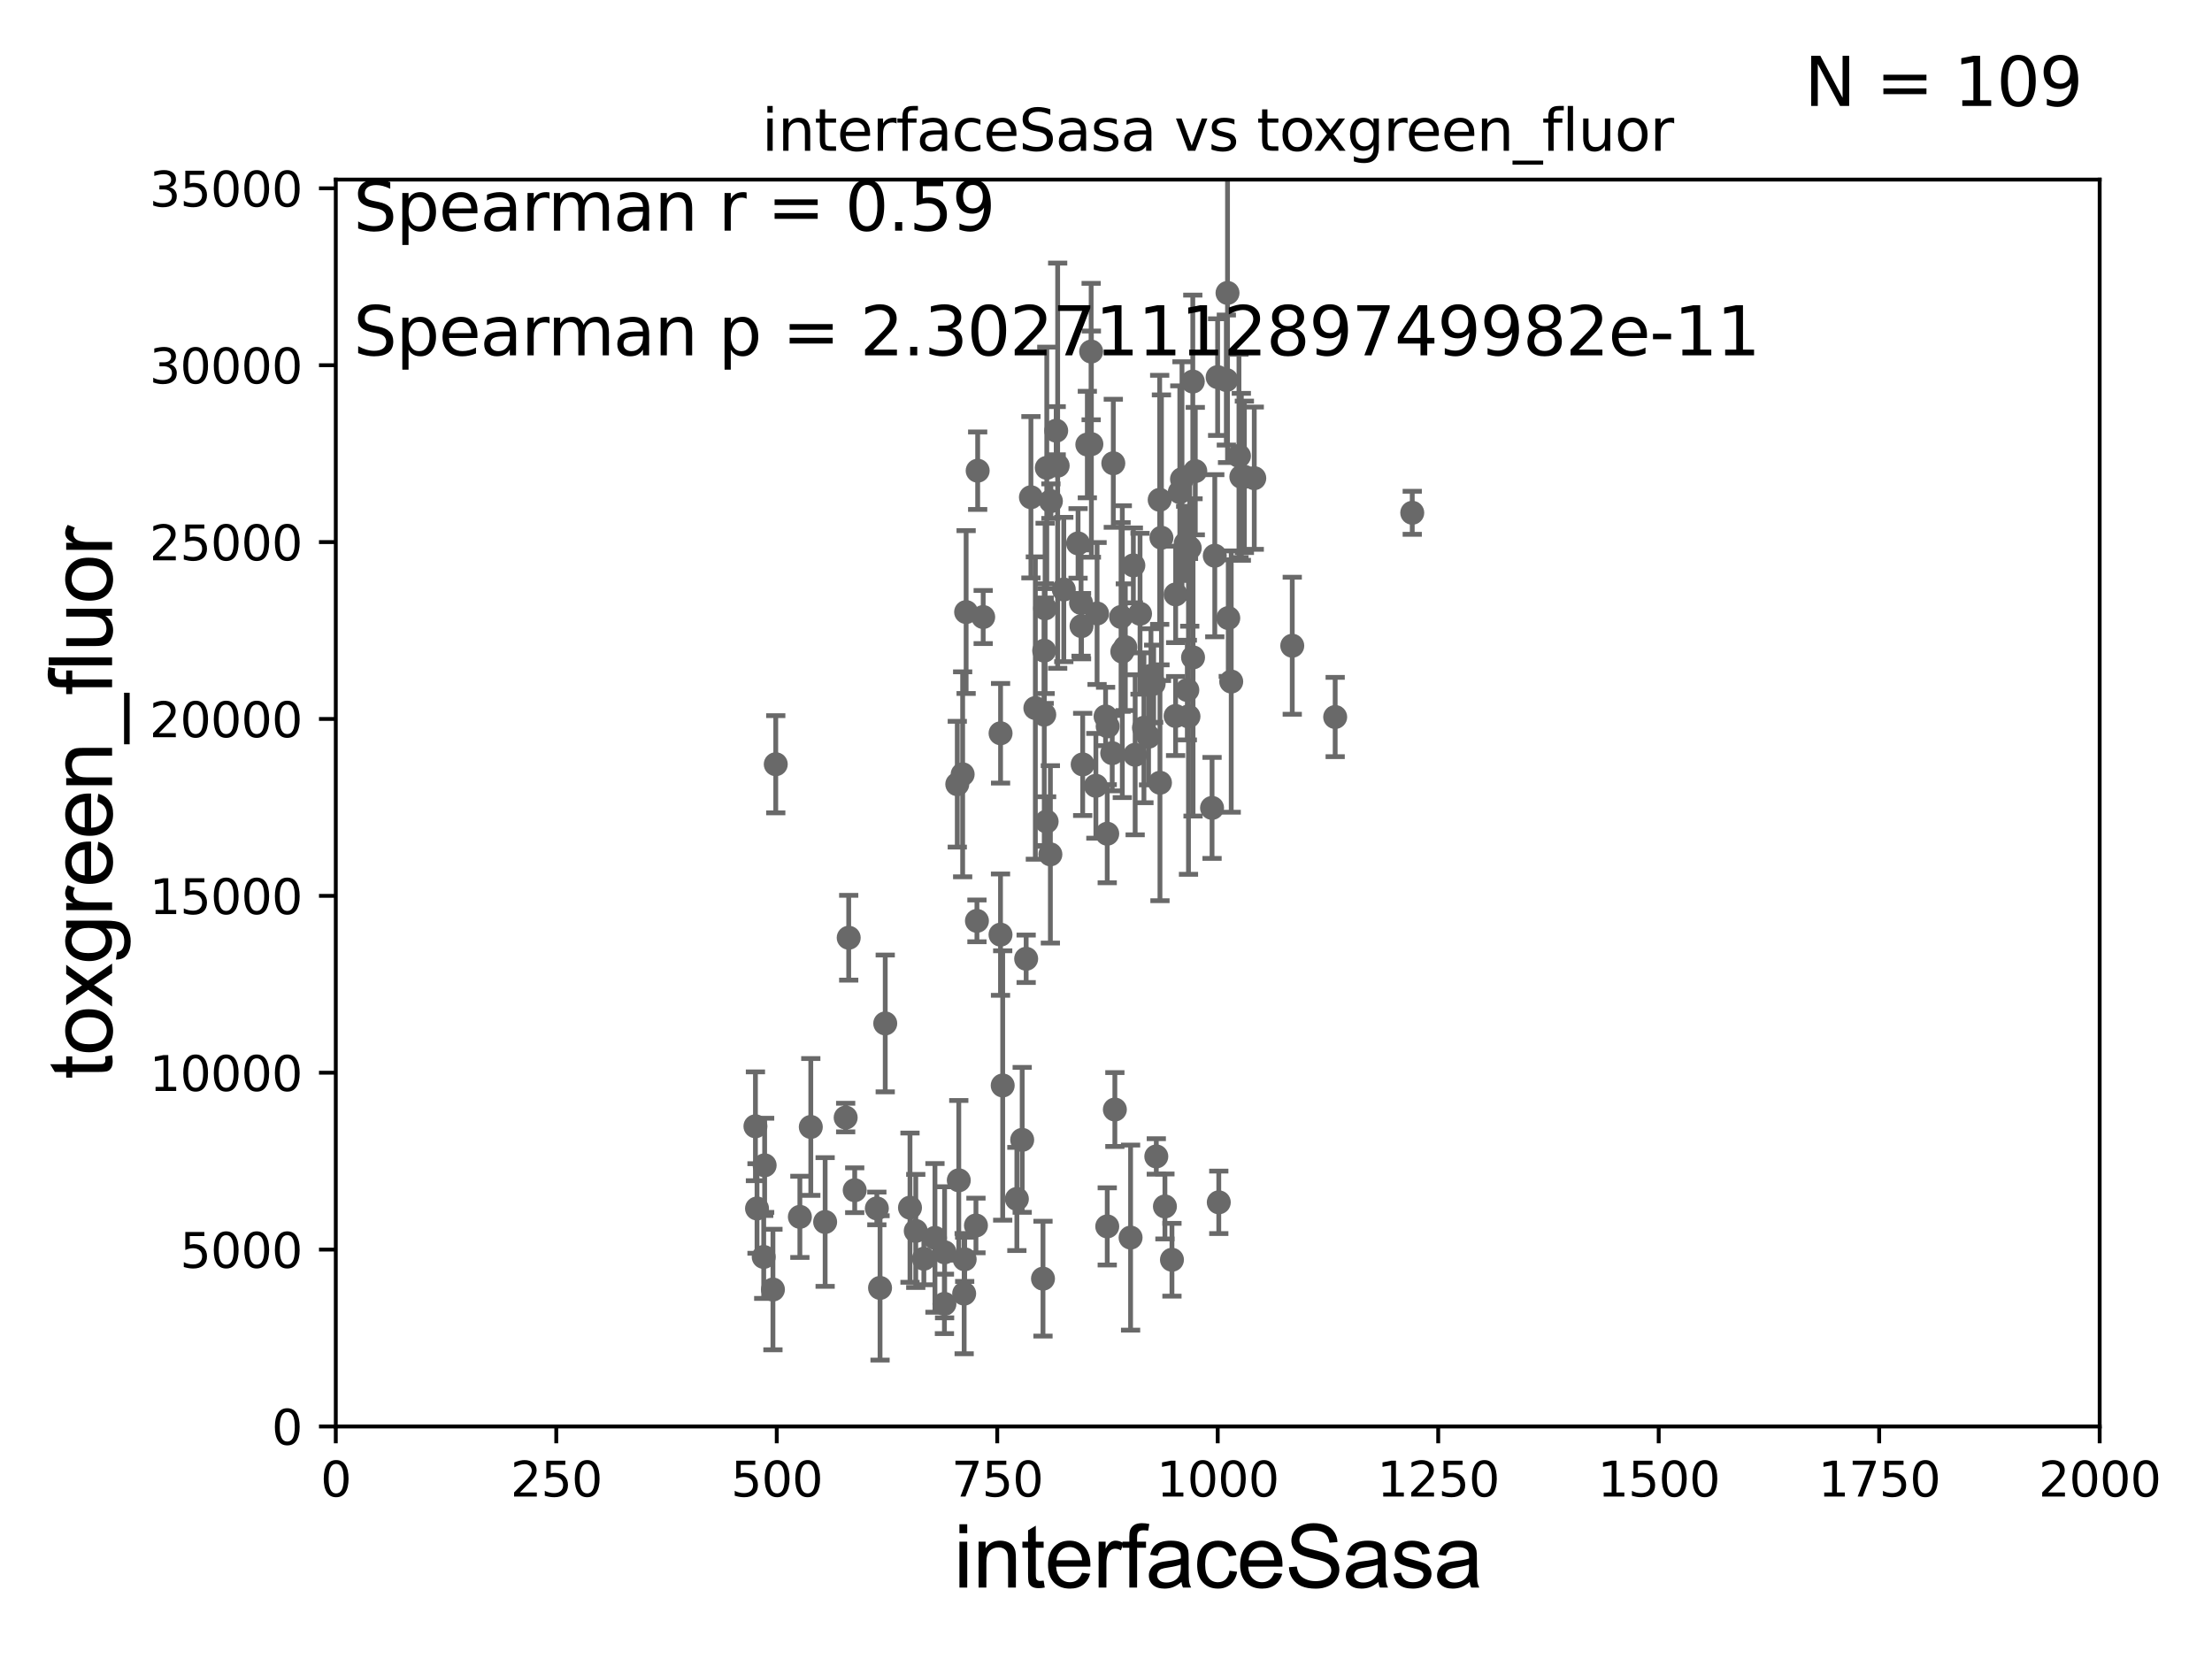 <?xml version="1.0" encoding="utf-8" standalone="no"?>
<!DOCTYPE svg PUBLIC "-//W3C//DTD SVG 1.1//EN"
  "http://www.w3.org/Graphics/SVG/1.1/DTD/svg11.dtd">
<svg xmlns:xlink="http://www.w3.org/1999/xlink" width="460.8pt" height="345.6pt" viewBox="0 0 460.8 345.6" xmlns="http://www.w3.org/2000/svg" version="1.1">
 <defs>
  <style type="text/css">*{stroke-linejoin: round; stroke-linecap: butt}</style>
 </defs>
 <g id="figure_1">
  <g id="patch_1">
   <path d="M 0 345.6 
L 460.8 345.6 
L 460.8 0 
L 0 0 
z
" style="fill: #ffffff"/>
  </g>
  <g id="axes_1">
   <g id="patch_2">
    <path d="M 69.95 297.16 
L 437.4 297.16 
L 437.4 37.411 
L 69.95 37.411 
z
" style="fill: #ffffff"/>
   </g>
   <g id="PathCollection_1">
    <defs>
     <path id="mbae9dbe6d5" d="M 0 1.118 
C 0.297 1.118 0.581 1 0.791 0.791 
C 1 0.581 1.118 0.297 1.118 0 
C 1.118 -0.297 1 -0.581 0.791 -0.791 
C 0.581 -1 0.297 -1.118 0 -1.118 
C -0.297 -1.118 -0.581 -1 -0.791 -0.791 
C -1 -0.581 -1.118 -0.297 -1.118 0 
C -1.118 0.297 -1 0.581 -0.791 0.791 
C -0.581 1 -0.297 1.118 0 1.118 
z
" style="stroke: #696969"/>
    </defs>
    <g clip-path="url(#pe337303500)">
     <use xlink:href="#mbae9dbe6d5" x="246.998" y="113.199" style="fill: #696969; stroke: #696969"/>
     <use xlink:href="#mbae9dbe6d5" x="200.959" y="262.34" style="fill: #696969; stroke: #696969"/>
     <use xlink:href="#mbae9dbe6d5" x="200.852" y="269.485" style="fill: #696969; stroke: #696969"/>
     <use xlink:href="#mbae9dbe6d5" x="225.301" y="130.437" style="fill: #696969; stroke: #696969"/>
     <use xlink:href="#mbae9dbe6d5" x="182.662" y="251.735" style="fill: #696969; stroke: #696969"/>
     <use xlink:href="#mbae9dbe6d5" x="201.262" y="127.504" style="fill: #696969; stroke: #696969"/>
     <use xlink:href="#mbae9dbe6d5" x="203.309" y="255.289" style="fill: #696969; stroke: #696969"/>
     <use xlink:href="#mbae9dbe6d5" x="214.76" y="103.583" style="fill: #696969; stroke: #696969"/>
     <use xlink:href="#mbae9dbe6d5" x="217.274" y="266.37" style="fill: #696969; stroke: #696969"/>
     <use xlink:href="#mbae9dbe6d5" x="176.801" y="195.348" style="fill: #696969; stroke: #696969"/>
     <use xlink:href="#mbae9dbe6d5" x="238.303" y="151.608" style="fill: #696969; stroke: #696969"/>
     <use xlink:href="#mbae9dbe6d5" x="157.701" y="251.749" style="fill: #696969; stroke: #696969"/>
     <use xlink:href="#mbae9dbe6d5" x="244.14" y="262.429" style="fill: #696969; stroke: #696969"/>
     <use xlink:href="#mbae9dbe6d5" x="240.879" y="240.906" style="fill: #696969; stroke: #696969"/>
     <use xlink:href="#mbae9dbe6d5" x="184.411" y="213.2" style="fill: #696969; stroke: #696969"/>
     <use xlink:href="#mbae9dbe6d5" x="230.66" y="255.483" style="fill: #696969; stroke: #696969"/>
     <use xlink:href="#mbae9dbe6d5" x="232.247" y="231.135" style="fill: #696969; stroke: #696969"/>
     <use xlink:href="#mbae9dbe6d5" x="230.656" y="173.68" style="fill: #696969; stroke: #696969"/>
     <use xlink:href="#mbae9dbe6d5" x="233.537" y="128.528" style="fill: #696969; stroke: #696969"/>
     <use xlink:href="#mbae9dbe6d5" x="203.667" y="98.055" style="fill: #696969; stroke: #696969"/>
     <use xlink:href="#mbae9dbe6d5" x="239.265" y="153.471" style="fill: #696969; stroke: #696969"/>
     <use xlink:href="#mbae9dbe6d5" x="200.538" y="161.305" style="fill: #696969; stroke: #696969"/>
     <use xlink:href="#mbae9dbe6d5" x="231.696" y="156.897" style="fill: #696969; stroke: #696969"/>
     <use xlink:href="#mbae9dbe6d5" x="247.583" y="149.245" style="fill: #696969; stroke: #696969"/>
     <use xlink:href="#mbae9dbe6d5" x="203.514" y="191.835" style="fill: #696969; stroke: #696969"/>
     <use xlink:href="#mbae9dbe6d5" x="192.456" y="262.218" style="fill: #696969; stroke: #696969"/>
     <use xlink:href="#mbae9dbe6d5" x="239.765" y="140.78" style="fill: #696969; stroke: #696969"/>
     <use xlink:href="#mbae9dbe6d5" x="211.832" y="249.767" style="fill: #696969; stroke: #696969"/>
     <use xlink:href="#mbae9dbe6d5" x="225.543" y="159.24" style="fill: #696969; stroke: #696969"/>
     <use xlink:href="#mbae9dbe6d5" x="242.675" y="251.326" style="fill: #696969; stroke: #696969"/>
     <use xlink:href="#mbae9dbe6d5" x="217.718" y="126.741" style="fill: #696969; stroke: #696969"/>
     <use xlink:href="#mbae9dbe6d5" x="208.881" y="226.124" style="fill: #696969; stroke: #696969"/>
     <use xlink:href="#mbae9dbe6d5" x="221.608" y="122.805" style="fill: #696969; stroke: #696969"/>
     <use xlink:href="#mbae9dbe6d5" x="199.419" y="163.363" style="fill: #696969; stroke: #696969"/>
     <use xlink:href="#mbae9dbe6d5" x="235.521" y="257.813" style="fill: #696969; stroke: #696969"/>
     <use xlink:href="#mbae9dbe6d5" x="157.372" y="234.626" style="fill: #696969; stroke: #696969"/>
     <use xlink:href="#mbae9dbe6d5" x="171.892" y="254.562" style="fill: #696969; stroke: #696969"/>
     <use xlink:href="#mbae9dbe6d5" x="168.904" y="234.765" style="fill: #696969; stroke: #696969"/>
     <use xlink:href="#mbae9dbe6d5" x="159.097" y="261.846" style="fill: #696969; stroke: #696969"/>
     <use xlink:href="#mbae9dbe6d5" x="212.941" y="237.453" style="fill: #696969; stroke: #696969"/>
     <use xlink:href="#mbae9dbe6d5" x="166.628" y="253.493" style="fill: #696969; stroke: #696969"/>
     <use xlink:href="#mbae9dbe6d5" x="159.29" y="242.756" style="fill: #696969; stroke: #696969"/>
     <use xlink:href="#mbae9dbe6d5" x="183.329" y="268.298" style="fill: #696969; stroke: #696969"/>
     <use xlink:href="#mbae9dbe6d5" x="194.769" y="257.871" style="fill: #696969; stroke: #696969"/>
     <use xlink:href="#mbae9dbe6d5" x="190.769" y="256.425" style="fill: #696969; stroke: #696969"/>
     <use xlink:href="#mbae9dbe6d5" x="178.052" y="247.946" style="fill: #696969; stroke: #696969"/>
     <use xlink:href="#mbae9dbe6d5" x="196.775" y="260.876" style="fill: #696969; stroke: #696969"/>
     <use xlink:href="#mbae9dbe6d5" x="176.169" y="232.809" style="fill: #696969; stroke: #696969"/>
     <use xlink:href="#mbae9dbe6d5" x="161.605" y="159.204" style="fill: #696969; stroke: #696969"/>
     <use xlink:href="#mbae9dbe6d5" x="199.733" y="245.88" style="fill: #696969; stroke: #696969"/>
     <use xlink:href="#mbae9dbe6d5" x="189.568" y="251.58" style="fill: #696969; stroke: #696969"/>
     <use xlink:href="#mbae9dbe6d5" x="196.742" y="271.623" style="fill: #696969; stroke: #696969"/>
     <use xlink:href="#mbae9dbe6d5" x="161.017" y="268.632" style="fill: #696969; stroke: #696969"/>
     <use xlink:href="#mbae9dbe6d5" x="253.895" y="250.466" style="fill: #696969; stroke: #696969"/>
     <use xlink:href="#mbae9dbe6d5" x="218.032" y="171.144" style="fill: #696969; stroke: #696969"/>
     <use xlink:href="#mbae9dbe6d5" x="218.813" y="177.98" style="fill: #696969; stroke: #696969"/>
     <use xlink:href="#mbae9dbe6d5" x="255.716" y="61.025" style="fill: #696969; stroke: #696969"/>
     <use xlink:href="#mbae9dbe6d5" x="244.911" y="123.829" style="fill: #696969; stroke: #696969"/>
     <use xlink:href="#mbae9dbe6d5" x="233.796" y="135.749" style="fill: #696969; stroke: #696969"/>
     <use xlink:href="#mbae9dbe6d5" x="241.948" y="112.022" style="fill: #696969; stroke: #696969"/>
     <use xlink:href="#mbae9dbe6d5" x="237.491" y="127.858" style="fill: #696969; stroke: #696969"/>
     <use xlink:href="#mbae9dbe6d5" x="241.584" y="104.123" style="fill: #696969; stroke: #696969"/>
     <use xlink:href="#mbae9dbe6d5" x="259.227" y="99.335" style="fill: #696969; stroke: #696969"/>
     <use xlink:href="#mbae9dbe6d5" x="247.844" y="114.153" style="fill: #696969; stroke: #696969"/>
     <use xlink:href="#mbae9dbe6d5" x="248.481" y="79.485" style="fill: #696969; stroke: #696969"/>
     <use xlink:href="#mbae9dbe6d5" x="258.593" y="99.328" style="fill: #696969; stroke: #696969"/>
     <use xlink:href="#mbae9dbe6d5" x="256.486" y="141.982" style="fill: #696969; stroke: #696969"/>
     <use xlink:href="#mbae9dbe6d5" x="253.061" y="115.767" style="fill: #696969; stroke: #696969"/>
     <use xlink:href="#mbae9dbe6d5" x="244.898" y="149.157" style="fill: #696969; stroke: #696969"/>
     <use xlink:href="#mbae9dbe6d5" x="236.475" y="157.235" style="fill: #696969; stroke: #696969"/>
     <use xlink:href="#mbae9dbe6d5" x="227.307" y="73.236" style="fill: #696969; stroke: #696969"/>
     <use xlink:href="#mbae9dbe6d5" x="261.287" y="99.614" style="fill: #696969; stroke: #696969"/>
     <use xlink:href="#mbae9dbe6d5" x="255.47" y="79.167" style="fill: #696969; stroke: #696969"/>
     <use xlink:href="#mbae9dbe6d5" x="255.872" y="128.754" style="fill: #696969; stroke: #696969"/>
     <use xlink:href="#mbae9dbe6d5" x="224.58" y="113.2" style="fill: #696969; stroke: #696969"/>
     <use xlink:href="#mbae9dbe6d5" x="258.099" y="94.978" style="fill: #696969; stroke: #696969"/>
     <use xlink:href="#mbae9dbe6d5" x="269.2" y="134.52" style="fill: #696969; stroke: #696969"/>
     <use xlink:href="#mbae9dbe6d5" x="246.232" y="99.816" style="fill: #696969; stroke: #696969"/>
     <use xlink:href="#mbae9dbe6d5" x="248.533" y="136.951" style="fill: #696969; stroke: #696969"/>
     <use xlink:href="#mbae9dbe6d5" x="252.494" y="168.304" style="fill: #696969; stroke: #696969"/>
     <use xlink:href="#mbae9dbe6d5" x="249.001" y="98.139" style="fill: #696969; stroke: #696969"/>
     <use xlink:href="#mbae9dbe6d5" x="230.314" y="149.256" style="fill: #696969; stroke: #696969"/>
     <use xlink:href="#mbae9dbe6d5" x="208.424" y="194.704" style="fill: #696969; stroke: #696969"/>
     <use xlink:href="#mbae9dbe6d5" x="218.922" y="104.399" style="fill: #696969; stroke: #696969"/>
     <use xlink:href="#mbae9dbe6d5" x="220.331" y="97.008" style="fill: #696969; stroke: #696969"/>
     <use xlink:href="#mbae9dbe6d5" x="226.511" y="92.606" style="fill: #696969; stroke: #696969"/>
     <use xlink:href="#mbae9dbe6d5" x="217.523" y="135.545" style="fill: #696969; stroke: #696969"/>
     <use xlink:href="#mbae9dbe6d5" x="234.424" y="134.821" style="fill: #696969; stroke: #696969"/>
     <use xlink:href="#mbae9dbe6d5" x="204.817" y="128.542" style="fill: #696969; stroke: #696969"/>
     <use xlink:href="#mbae9dbe6d5" x="247.34" y="143.749" style="fill: #696969; stroke: #696969"/>
     <use xlink:href="#mbae9dbe6d5" x="240.329" y="142.429" style="fill: #696969; stroke: #696969"/>
     <use xlink:href="#mbae9dbe6d5" x="220.024" y="89.723" style="fill: #696969; stroke: #696969"/>
     <use xlink:href="#mbae9dbe6d5" x="228.292" y="163.697" style="fill: #696969; stroke: #696969"/>
     <use xlink:href="#mbae9dbe6d5" x="230.746" y="151.31" style="fill: #696969; stroke: #696969"/>
     <use xlink:href="#mbae9dbe6d5" x="215.684" y="147.5" style="fill: #696969; stroke: #696969"/>
     <use xlink:href="#mbae9dbe6d5" x="231.922" y="96.508" style="fill: #696969; stroke: #696969"/>
     <use xlink:href="#mbae9dbe6d5" x="245.777" y="102.518" style="fill: #696969; stroke: #696969"/>
     <use xlink:href="#mbae9dbe6d5" x="227.355" y="92.52" style="fill: #696969; stroke: #696969"/>
     <use xlink:href="#mbae9dbe6d5" x="213.768" y="199.731" style="fill: #696969; stroke: #696969"/>
     <use xlink:href="#mbae9dbe6d5" x="208.436" y="152.757" style="fill: #696969; stroke: #696969"/>
     <use xlink:href="#mbae9dbe6d5" x="217.538" y="148.879" style="fill: #696969; stroke: #696969"/>
     <use xlink:href="#mbae9dbe6d5" x="253.655" y="78.559" style="fill: #696969; stroke: #696969"/>
     <use xlink:href="#mbae9dbe6d5" x="228.541" y="127.804" style="fill: #696969; stroke: #696969"/>
     <use xlink:href="#mbae9dbe6d5" x="294.197" y="106.821" style="fill: #696969; stroke: #696969"/>
     <use xlink:href="#mbae9dbe6d5" x="236.098" y="117.781" style="fill: #696969; stroke: #696969"/>
     <use xlink:href="#mbae9dbe6d5" x="241.643" y="163.062" style="fill: #696969; stroke: #696969"/>
     <use xlink:href="#mbae9dbe6d5" x="218.064" y="97.461" style="fill: #696969; stroke: #696969"/>
     <use xlink:href="#mbae9dbe6d5" x="225.205" y="125.617" style="fill: #696969; stroke: #696969"/>
     <use xlink:href="#mbae9dbe6d5" x="278.142" y="149.367" style="fill: #696969; stroke: #696969"/>
    </g>
   </g>
   <g id="matplotlib.axis_1">
    <g id="xtick_1">
     <g id="line2d_1">
      <defs>
       <path id="m8c86428368" d="M 0 0 
L 0 3.5 
" style="stroke: #000000; stroke-width: 0.8"/>
      </defs>
      <g>
       <use xlink:href="#m8c86428368" x="69.95" y="297.16" style="stroke: #000000; stroke-width: 0.8"/>
      </g>
     </g>
     <g id="text_1">
      <!-- 0 -->
      <g transform="translate(66.769 311.758)scale(0.1 -0.1)">
       <defs>
        <path id="DejaVuSans-30" d="M 2034 4250 
Q 1547 4250 1301 3770 
Q 1056 3291 1056 2328 
Q 1056 1369 1301 889 
Q 1547 409 2034 409 
Q 2525 409 2770 889 
Q 3016 1369 3016 2328 
Q 3016 3291 2770 3770 
Q 2525 4250 2034 4250 
z
M 2034 4750 
Q 2819 4750 3233 4129 
Q 3647 3509 3647 2328 
Q 3647 1150 3233 529 
Q 2819 -91 2034 -91 
Q 1250 -91 836 529 
Q 422 1150 422 2328 
Q 422 3509 836 4129 
Q 1250 4750 2034 4750 
z
" transform="scale(0.016)"/>
       </defs>
       <use xlink:href="#DejaVuSans-30"/>
      </g>
     </g>
    </g>
    <g id="xtick_2">
     <g id="line2d_2">
      <g>
       <use xlink:href="#m8c86428368" x="115.881" y="297.16" style="stroke: #000000; stroke-width: 0.8"/>
      </g>
     </g>
     <g id="text_2">
      <!-- 250 -->
      <g transform="translate(106.338 311.758)scale(0.1 -0.1)">
       <defs>
        <path id="DejaVuSans-32" d="M 1228 531 
L 3431 531 
L 3431 0 
L 469 0 
L 469 531 
Q 828 903 1448 1529 
Q 2069 2156 2228 2338 
Q 2531 2678 2651 2914 
Q 2772 3150 2772 3378 
Q 2772 3750 2511 3984 
Q 2250 4219 1831 4219 
Q 1534 4219 1204 4116 
Q 875 4013 500 3803 
L 500 4441 
Q 881 4594 1212 4672 
Q 1544 4750 1819 4750 
Q 2544 4750 2975 4387 
Q 3406 4025 3406 3419 
Q 3406 3131 3298 2873 
Q 3191 2616 2906 2266 
Q 2828 2175 2409 1742 
Q 1991 1309 1228 531 
z
" transform="scale(0.016)"/>
        <path id="DejaVuSans-35" d="M 691 4666 
L 3169 4666 
L 3169 4134 
L 1269 4134 
L 1269 2991 
Q 1406 3038 1543 3061 
Q 1681 3084 1819 3084 
Q 2600 3084 3056 2656 
Q 3513 2228 3513 1497 
Q 3513 744 3044 326 
Q 2575 -91 1722 -91 
Q 1428 -91 1123 -41 
Q 819 9 494 109 
L 494 744 
Q 775 591 1075 516 
Q 1375 441 1709 441 
Q 2250 441 2565 725 
Q 2881 1009 2881 1497 
Q 2881 1984 2565 2268 
Q 2250 2553 1709 2553 
Q 1456 2553 1204 2497 
Q 953 2441 691 2322 
L 691 4666 
z
" transform="scale(0.016)"/>
       </defs>
       <use xlink:href="#DejaVuSans-32"/>
       <use xlink:href="#DejaVuSans-35" x="63.623"/>
       <use xlink:href="#DejaVuSans-30" x="127.246"/>
      </g>
     </g>
    </g>
    <g id="xtick_3">
     <g id="line2d_3">
      <g>
       <use xlink:href="#m8c86428368" x="161.812" y="297.16" style="stroke: #000000; stroke-width: 0.8"/>
      </g>
     </g>
     <g id="text_3">
      <!-- 500 -->
      <g transform="translate(152.269 311.758)scale(0.1 -0.1)">
       <use xlink:href="#DejaVuSans-35"/>
       <use xlink:href="#DejaVuSans-30" x="63.623"/>
       <use xlink:href="#DejaVuSans-30" x="127.246"/>
      </g>
     </g>
    </g>
    <g id="xtick_4">
     <g id="line2d_4">
      <g>
       <use xlink:href="#m8c86428368" x="207.744" y="297.16" style="stroke: #000000; stroke-width: 0.8"/>
      </g>
     </g>
     <g id="text_4">
      <!-- 750 -->
      <g transform="translate(198.2 311.758)scale(0.1 -0.1)">
       <defs>
        <path id="DejaVuSans-37" d="M 525 4666 
L 3525 4666 
L 3525 4397 
L 1831 0 
L 1172 0 
L 2766 4134 
L 525 4134 
L 525 4666 
z
" transform="scale(0.016)"/>
       </defs>
       <use xlink:href="#DejaVuSans-37"/>
       <use xlink:href="#DejaVuSans-35" x="63.623"/>
       <use xlink:href="#DejaVuSans-30" x="127.246"/>
      </g>
     </g>
    </g>
    <g id="xtick_5">
     <g id="line2d_5">
      <g>
       <use xlink:href="#m8c86428368" x="253.675" y="297.16" style="stroke: #000000; stroke-width: 0.8"/>
      </g>
     </g>
     <g id="text_5">
      <!-- 1000 -->
      <g transform="translate(240.95 311.758)scale(0.1 -0.1)">
       <defs>
        <path id="DejaVuSans-31" d="M 794 531 
L 1825 531 
L 1825 4091 
L 703 3866 
L 703 4441 
L 1819 4666 
L 2450 4666 
L 2450 531 
L 3481 531 
L 3481 0 
L 794 0 
L 794 531 
z
" transform="scale(0.016)"/>
       </defs>
       <use xlink:href="#DejaVuSans-31"/>
       <use xlink:href="#DejaVuSans-30" x="63.623"/>
       <use xlink:href="#DejaVuSans-30" x="127.246"/>
       <use xlink:href="#DejaVuSans-30" x="190.869"/>
      </g>
     </g>
    </g>
    <g id="xtick_6">
     <g id="line2d_6">
      <g>
       <use xlink:href="#m8c86428368" x="299.606" y="297.16" style="stroke: #000000; stroke-width: 0.8"/>
      </g>
     </g>
     <g id="text_6">
      <!-- 1250 -->
      <g transform="translate(286.881 311.758)scale(0.1 -0.1)">
       <use xlink:href="#DejaVuSans-31"/>
       <use xlink:href="#DejaVuSans-32" x="63.623"/>
       <use xlink:href="#DejaVuSans-35" x="127.246"/>
       <use xlink:href="#DejaVuSans-30" x="190.869"/>
      </g>
     </g>
    </g>
    <g id="xtick_7">
     <g id="line2d_7">
      <g>
       <use xlink:href="#m8c86428368" x="345.538" y="297.16" style="stroke: #000000; stroke-width: 0.8"/>
      </g>
     </g>
     <g id="text_7">
      <!-- 1500 -->
      <g transform="translate(332.812 311.758)scale(0.1 -0.1)">
       <use xlink:href="#DejaVuSans-31"/>
       <use xlink:href="#DejaVuSans-35" x="63.623"/>
       <use xlink:href="#DejaVuSans-30" x="127.246"/>
       <use xlink:href="#DejaVuSans-30" x="190.869"/>
      </g>
     </g>
    </g>
    <g id="xtick_8">
     <g id="line2d_8">
      <g>
       <use xlink:href="#m8c86428368" x="391.469" y="297.16" style="stroke: #000000; stroke-width: 0.8"/>
      </g>
     </g>
     <g id="text_8">
      <!-- 1750 -->
      <g transform="translate(378.744 311.758)scale(0.1 -0.1)">
       <use xlink:href="#DejaVuSans-31"/>
       <use xlink:href="#DejaVuSans-37" x="63.623"/>
       <use xlink:href="#DejaVuSans-35" x="127.246"/>
       <use xlink:href="#DejaVuSans-30" x="190.869"/>
      </g>
     </g>
    </g>
    <g id="xtick_9">
     <g id="line2d_9">
      <g>
       <use xlink:href="#m8c86428368" x="437.4" y="297.16" style="stroke: #000000; stroke-width: 0.8"/>
      </g>
     </g>
     <g id="text_9">
      <!-- 2000 -->
      <g transform="translate(424.675 311.758)scale(0.1 -0.1)">
       <use xlink:href="#DejaVuSans-32"/>
       <use xlink:href="#DejaVuSans-30" x="63.623"/>
       <use xlink:href="#DejaVuSans-30" x="127.246"/>
       <use xlink:href="#DejaVuSans-30" x="190.869"/>
      </g>
     </g>
    </g>
    <g id="text_10">
     <!-- interfaceSasa -->
     <g transform="translate(198.646 330.722)scale(0.18 -0.18)">
      <defs>
       <path id="ArialMT-69" d="M 425 3934 
L 425 4581 
L 988 4581 
L 988 3934 
L 425 3934 
z
M 425 0 
L 425 3319 
L 988 3319 
L 988 0 
L 425 0 
z
" transform="scale(0.016)"/>
       <path id="ArialMT-6e" d="M 422 0 
L 422 3319 
L 928 3319 
L 928 2847 
Q 1294 3394 1984 3394 
Q 2284 3394 2536 3286 
Q 2788 3178 2913 3003 
Q 3038 2828 3088 2588 
Q 3119 2431 3119 2041 
L 3119 0 
L 2556 0 
L 2556 2019 
Q 2556 2363 2490 2533 
Q 2425 2703 2258 2804 
Q 2091 2906 1866 2906 
Q 1506 2906 1245 2678 
Q 984 2450 984 1813 
L 984 0 
L 422 0 
z
" transform="scale(0.016)"/>
       <path id="ArialMT-74" d="M 1650 503 
L 1731 6 
Q 1494 -44 1306 -44 
Q 1000 -44 831 53 
Q 663 150 594 308 
Q 525 466 525 972 
L 525 2881 
L 113 2881 
L 113 3319 
L 525 3319 
L 525 4141 
L 1084 4478 
L 1084 3319 
L 1650 3319 
L 1650 2881 
L 1084 2881 
L 1084 941 
Q 1084 700 1114 631 
Q 1144 563 1211 522 
Q 1278 481 1403 481 
Q 1497 481 1650 503 
z
" transform="scale(0.016)"/>
       <path id="ArialMT-65" d="M 2694 1069 
L 3275 997 
Q 3138 488 2766 206 
Q 2394 -75 1816 -75 
Q 1088 -75 661 373 
Q 234 822 234 1631 
Q 234 2469 665 2931 
Q 1097 3394 1784 3394 
Q 2450 3394 2872 2941 
Q 3294 2488 3294 1666 
Q 3294 1616 3291 1516 
L 816 1516 
Q 847 969 1125 678 
Q 1403 388 1819 388 
Q 2128 388 2347 550 
Q 2566 713 2694 1069 
z
M 847 1978 
L 2700 1978 
Q 2663 2397 2488 2606 
Q 2219 2931 1791 2931 
Q 1403 2931 1139 2672 
Q 875 2413 847 1978 
z
" transform="scale(0.016)"/>
       <path id="ArialMT-72" d="M 416 0 
L 416 3319 
L 922 3319 
L 922 2816 
Q 1116 3169 1280 3281 
Q 1444 3394 1641 3394 
Q 1925 3394 2219 3213 
L 2025 2691 
Q 1819 2813 1613 2813 
Q 1428 2813 1281 2702 
Q 1134 2591 1072 2394 
Q 978 2094 978 1738 
L 978 0 
L 416 0 
z
" transform="scale(0.016)"/>
       <path id="ArialMT-66" d="M 556 0 
L 556 2881 
L 59 2881 
L 59 3319 
L 556 3319 
L 556 3672 
Q 556 4006 616 4169 
Q 697 4388 901 4523 
Q 1106 4659 1475 4659 
Q 1713 4659 2000 4603 
L 1916 4113 
Q 1741 4144 1584 4144 
Q 1328 4144 1222 4034 
Q 1116 3925 1116 3625 
L 1116 3319 
L 1763 3319 
L 1763 2881 
L 1116 2881 
L 1116 0 
L 556 0 
z
" transform="scale(0.016)"/>
       <path id="ArialMT-61" d="M 2588 409 
Q 2275 144 1986 34 
Q 1697 -75 1366 -75 
Q 819 -75 525 192 
Q 231 459 231 875 
Q 231 1119 342 1320 
Q 453 1522 633 1644 
Q 813 1766 1038 1828 
Q 1203 1872 1538 1913 
Q 2219 1994 2541 2106 
Q 2544 2222 2544 2253 
Q 2544 2597 2384 2738 
Q 2169 2928 1744 2928 
Q 1347 2928 1158 2789 
Q 969 2650 878 2297 
L 328 2372 
Q 403 2725 575 2942 
Q 747 3159 1072 3276 
Q 1397 3394 1825 3394 
Q 2250 3394 2515 3294 
Q 2781 3194 2906 3042 
Q 3031 2891 3081 2659 
Q 3109 2516 3109 2141 
L 3109 1391 
Q 3109 606 3145 398 
Q 3181 191 3288 0 
L 2700 0 
Q 2613 175 2588 409 
z
M 2541 1666 
Q 2234 1541 1622 1453 
Q 1275 1403 1131 1340 
Q 988 1278 909 1158 
Q 831 1038 831 891 
Q 831 666 1001 516 
Q 1172 366 1500 366 
Q 1825 366 2078 508 
Q 2331 650 2450 897 
Q 2541 1088 2541 1459 
L 2541 1666 
z
" transform="scale(0.016)"/>
       <path id="ArialMT-63" d="M 2588 1216 
L 3141 1144 
Q 3050 572 2676 248 
Q 2303 -75 1759 -75 
Q 1078 -75 664 370 
Q 250 816 250 1647 
Q 250 2184 428 2587 
Q 606 2991 970 3192 
Q 1334 3394 1763 3394 
Q 2303 3394 2647 3120 
Q 2991 2847 3088 2344 
L 2541 2259 
Q 2463 2594 2264 2762 
Q 2066 2931 1784 2931 
Q 1359 2931 1093 2626 
Q 828 2322 828 1663 
Q 828 994 1084 691 
Q 1341 388 1753 388 
Q 2084 388 2306 591 
Q 2528 794 2588 1216 
z
" transform="scale(0.016)"/>
       <path id="ArialMT-53" d="M 288 1472 
L 859 1522 
Q 900 1178 1048 958 
Q 1197 738 1509 602 
Q 1822 466 2213 466 
Q 2559 466 2825 569 
Q 3091 672 3220 851 
Q 3350 1031 3350 1244 
Q 3350 1459 3225 1620 
Q 3100 1781 2813 1891 
Q 2628 1963 1997 2114 
Q 1366 2266 1113 2400 
Q 784 2572 623 2826 
Q 463 3081 463 3397 
Q 463 3744 659 4045 
Q 856 4347 1234 4503 
Q 1613 4659 2075 4659 
Q 2584 4659 2973 4495 
Q 3363 4331 3572 4012 
Q 3781 3694 3797 3291 
L 3216 3247 
Q 3169 3681 2898 3903 
Q 2628 4125 2100 4125 
Q 1550 4125 1298 3923 
Q 1047 3722 1047 3438 
Q 1047 3191 1225 3031 
Q 1400 2872 2139 2705 
Q 2878 2538 3153 2413 
Q 3553 2228 3743 1945 
Q 3934 1663 3934 1294 
Q 3934 928 3725 604 
Q 3516 281 3123 101 
Q 2731 -78 2241 -78 
Q 1619 -78 1198 103 
Q 778 284 539 648 
Q 300 1013 288 1472 
z
" transform="scale(0.016)"/>
       <path id="ArialMT-73" d="M 197 991 
L 753 1078 
Q 800 744 1014 566 
Q 1228 388 1613 388 
Q 2000 388 2187 545 
Q 2375 703 2375 916 
Q 2375 1106 2209 1216 
Q 2094 1291 1634 1406 
Q 1016 1563 777 1677 
Q 538 1791 414 1992 
Q 291 2194 291 2438 
Q 291 2659 392 2848 
Q 494 3038 669 3163 
Q 800 3259 1026 3326 
Q 1253 3394 1513 3394 
Q 1903 3394 2198 3281 
Q 2494 3169 2634 2976 
Q 2775 2784 2828 2463 
L 2278 2388 
Q 2241 2644 2061 2787 
Q 1881 2931 1553 2931 
Q 1166 2931 1000 2803 
Q 834 2675 834 2503 
Q 834 2394 903 2306 
Q 972 2216 1119 2156 
Q 1203 2125 1616 2013 
Q 2213 1853 2448 1751 
Q 2684 1650 2818 1456 
Q 2953 1263 2953 975 
Q 2953 694 2789 445 
Q 2625 197 2315 61 
Q 2006 -75 1616 -75 
Q 969 -75 630 194 
Q 291 463 197 991 
z
" transform="scale(0.016)"/>
      </defs>
      <use xlink:href="#ArialMT-69"/>
      <use xlink:href="#ArialMT-6e" x="22.217"/>
      <use xlink:href="#ArialMT-74" x="77.832"/>
      <use xlink:href="#ArialMT-65" x="105.615"/>
      <use xlink:href="#ArialMT-72" x="161.23"/>
      <use xlink:href="#ArialMT-66" x="194.531"/>
      <use xlink:href="#ArialMT-61" x="222.314"/>
      <use xlink:href="#ArialMT-63" x="277.93"/>
      <use xlink:href="#ArialMT-65" x="327.93"/>
      <use xlink:href="#ArialMT-53" x="383.545"/>
      <use xlink:href="#ArialMT-61" x="450.244"/>
      <use xlink:href="#ArialMT-73" x="505.859"/>
      <use xlink:href="#ArialMT-61" x="555.859"/>
     </g>
    </g>
   </g>
   <g id="matplotlib.axis_2">
    <g id="ytick_1">
     <g id="line2d_10">
      <defs>
       <path id="m083ce32b56" d="M 0 0 
L -3.5 0 
" style="stroke: #000000; stroke-width: 0.8"/>
      </defs>
      <g>
       <use xlink:href="#m083ce32b56" x="69.95" y="297.16" style="stroke: #000000; stroke-width: 0.8"/>
      </g>
     </g>
     <g id="text_11">
      <!-- 0 -->
      <g transform="translate(56.587 300.959)scale(0.1 -0.1)">
       <use xlink:href="#DejaVuSans-30"/>
      </g>
     </g>
    </g>
    <g id="ytick_2">
     <g id="line2d_11">
      <g>
       <use xlink:href="#m083ce32b56" x="69.95" y="260.313" style="stroke: #000000; stroke-width: 0.8"/>
      </g>
     </g>
     <g id="text_12">
      <!-- 5000 -->
      <g transform="translate(37.5 264.112)scale(0.1 -0.1)">
       <use xlink:href="#DejaVuSans-35"/>
       <use xlink:href="#DejaVuSans-30" x="63.623"/>
       <use xlink:href="#DejaVuSans-30" x="127.246"/>
       <use xlink:href="#DejaVuSans-30" x="190.869"/>
      </g>
     </g>
    </g>
    <g id="ytick_3">
     <g id="line2d_12">
      <g>
       <use xlink:href="#m083ce32b56" x="69.95" y="223.467" style="stroke: #000000; stroke-width: 0.8"/>
      </g>
     </g>
     <g id="text_13">
      <!-- 10000 -->
      <g transform="translate(31.137 227.266)scale(0.1 -0.1)">
       <use xlink:href="#DejaVuSans-31"/>
       <use xlink:href="#DejaVuSans-30" x="63.623"/>
       <use xlink:href="#DejaVuSans-30" x="127.246"/>
       <use xlink:href="#DejaVuSans-30" x="190.869"/>
       <use xlink:href="#DejaVuSans-30" x="254.492"/>
      </g>
     </g>
    </g>
    <g id="ytick_4">
     <g id="line2d_13">
      <g>
       <use xlink:href="#m083ce32b56" x="69.95" y="186.62" style="stroke: #000000; stroke-width: 0.8"/>
      </g>
     </g>
     <g id="text_14">
      <!-- 15000 -->
      <g transform="translate(31.137 190.419)scale(0.1 -0.1)">
       <use xlink:href="#DejaVuSans-31"/>
       <use xlink:href="#DejaVuSans-35" x="63.623"/>
       <use xlink:href="#DejaVuSans-30" x="127.246"/>
       <use xlink:href="#DejaVuSans-30" x="190.869"/>
       <use xlink:href="#DejaVuSans-30" x="254.492"/>
      </g>
     </g>
    </g>
    <g id="ytick_5">
     <g id="line2d_14">
      <g>
       <use xlink:href="#m083ce32b56" x="69.95" y="149.773" style="stroke: #000000; stroke-width: 0.8"/>
      </g>
     </g>
     <g id="text_15">
      <!-- 20000 -->
      <g transform="translate(31.137 153.572)scale(0.1 -0.1)">
       <use xlink:href="#DejaVuSans-32"/>
       <use xlink:href="#DejaVuSans-30" x="63.623"/>
       <use xlink:href="#DejaVuSans-30" x="127.246"/>
       <use xlink:href="#DejaVuSans-30" x="190.869"/>
       <use xlink:href="#DejaVuSans-30" x="254.492"/>
      </g>
     </g>
    </g>
    <g id="ytick_6">
     <g id="line2d_15">
      <g>
       <use xlink:href="#m083ce32b56" x="69.95" y="112.926" style="stroke: #000000; stroke-width: 0.8"/>
      </g>
     </g>
     <g id="text_16">
      <!-- 25000 -->
      <g transform="translate(31.137 116.726)scale(0.1 -0.1)">
       <use xlink:href="#DejaVuSans-32"/>
       <use xlink:href="#DejaVuSans-35" x="63.623"/>
       <use xlink:href="#DejaVuSans-30" x="127.246"/>
       <use xlink:href="#DejaVuSans-30" x="190.869"/>
       <use xlink:href="#DejaVuSans-30" x="254.492"/>
      </g>
     </g>
    </g>
    <g id="ytick_7">
     <g id="line2d_16">
      <g>
       <use xlink:href="#m083ce32b56" x="69.95" y="76.08" style="stroke: #000000; stroke-width: 0.8"/>
      </g>
     </g>
     <g id="text_17">
      <!-- 30000 -->
      <g transform="translate(31.137 79.879)scale(0.1 -0.1)">
       <defs>
        <path id="DejaVuSans-33" d="M 2597 2516 
Q 3050 2419 3304 2112 
Q 3559 1806 3559 1356 
Q 3559 666 3084 287 
Q 2609 -91 1734 -91 
Q 1441 -91 1130 -33 
Q 819 25 488 141 
L 488 750 
Q 750 597 1062 519 
Q 1375 441 1716 441 
Q 2309 441 2620 675 
Q 2931 909 2931 1356 
Q 2931 1769 2642 2001 
Q 2353 2234 1838 2234 
L 1294 2234 
L 1294 2753 
L 1863 2753 
Q 2328 2753 2575 2939 
Q 2822 3125 2822 3475 
Q 2822 3834 2567 4026 
Q 2313 4219 1838 4219 
Q 1578 4219 1281 4162 
Q 984 4106 628 3988 
L 628 4550 
Q 988 4650 1302 4700 
Q 1616 4750 1894 4750 
Q 2613 4750 3031 4423 
Q 3450 4097 3450 3541 
Q 3450 3153 3228 2886 
Q 3006 2619 2597 2516 
z
" transform="scale(0.016)"/>
       </defs>
       <use xlink:href="#DejaVuSans-33"/>
       <use xlink:href="#DejaVuSans-30" x="63.623"/>
       <use xlink:href="#DejaVuSans-30" x="127.246"/>
       <use xlink:href="#DejaVuSans-30" x="190.869"/>
       <use xlink:href="#DejaVuSans-30" x="254.492"/>
      </g>
     </g>
    </g>
    <g id="ytick_8">
     <g id="line2d_17">
      <g>
       <use xlink:href="#m083ce32b56" x="69.95" y="39.233" style="stroke: #000000; stroke-width: 0.8"/>
      </g>
     </g>
     <g id="text_18">
      <!-- 35000 -->
      <g transform="translate(31.137 43.032)scale(0.1 -0.1)">
       <use xlink:href="#DejaVuSans-33"/>
       <use xlink:href="#DejaVuSans-35" x="63.623"/>
       <use xlink:href="#DejaVuSans-30" x="127.246"/>
       <use xlink:href="#DejaVuSans-30" x="190.869"/>
       <use xlink:href="#DejaVuSans-30" x="254.492"/>
      </g>
     </g>
    </g>
    <g id="text_19">
     <!-- toxgreen_fluor -->
     <g transform="translate(23.349 224.818)rotate(-90)scale(0.18 -0.18)">
      <defs>
       <path id="ArialMT-6f" d="M 213 1659 
Q 213 2581 725 3025 
Q 1153 3394 1769 3394 
Q 2453 3394 2887 2945 
Q 3322 2497 3322 1706 
Q 3322 1066 3130 698 
Q 2938 331 2570 128 
Q 2203 -75 1769 -75 
Q 1072 -75 642 372 
Q 213 819 213 1659 
z
M 791 1659 
Q 791 1022 1069 705 
Q 1347 388 1769 388 
Q 2188 388 2466 706 
Q 2744 1025 2744 1678 
Q 2744 2294 2464 2611 
Q 2184 2928 1769 2928 
Q 1347 2928 1069 2612 
Q 791 2297 791 1659 
z
" transform="scale(0.016)"/>
       <path id="ArialMT-78" d="M 47 0 
L 1259 1725 
L 138 3319 
L 841 3319 
L 1350 2541 
Q 1494 2319 1581 2169 
Q 1719 2375 1834 2534 
L 2394 3319 
L 3066 3319 
L 1919 1756 
L 3153 0 
L 2463 0 
L 1781 1031 
L 1600 1309 
L 728 0 
L 47 0 
z
" transform="scale(0.016)"/>
       <path id="ArialMT-67" d="M 319 -275 
L 866 -356 
Q 900 -609 1056 -725 
Q 1266 -881 1628 -881 
Q 2019 -881 2231 -725 
Q 2444 -569 2519 -288 
Q 2563 -116 2559 434 
Q 2191 0 1641 0 
Q 956 0 581 494 
Q 206 988 206 1678 
Q 206 2153 378 2554 
Q 550 2956 876 3175 
Q 1203 3394 1644 3394 
Q 2231 3394 2613 2919 
L 2613 3319 
L 3131 3319 
L 3131 450 
Q 3131 -325 2973 -648 
Q 2816 -972 2473 -1159 
Q 2131 -1347 1631 -1347 
Q 1038 -1347 672 -1080 
Q 306 -813 319 -275 
z
M 784 1719 
Q 784 1066 1043 766 
Q 1303 466 1694 466 
Q 2081 466 2343 764 
Q 2606 1063 2606 1700 
Q 2606 2309 2336 2618 
Q 2066 2928 1684 2928 
Q 1309 2928 1046 2623 
Q 784 2319 784 1719 
z
" transform="scale(0.016)"/>
       <path id="ArialMT-5f" d="M -97 -1272 
L -97 -866 
L 3631 -866 
L 3631 -1272 
L -97 -1272 
z
" transform="scale(0.016)"/>
       <path id="ArialMT-6c" d="M 409 0 
L 409 4581 
L 972 4581 
L 972 0 
L 409 0 
z
" transform="scale(0.016)"/>
       <path id="ArialMT-75" d="M 2597 0 
L 2597 488 
Q 2209 -75 1544 -75 
Q 1250 -75 995 37 
Q 741 150 617 320 
Q 494 491 444 738 
Q 409 903 409 1263 
L 409 3319 
L 972 3319 
L 972 1478 
Q 972 1038 1006 884 
Q 1059 663 1231 536 
Q 1403 409 1656 409 
Q 1909 409 2131 539 
Q 2353 669 2445 892 
Q 2538 1116 2538 1541 
L 2538 3319 
L 3100 3319 
L 3100 0 
L 2597 0 
z
" transform="scale(0.016)"/>
      </defs>
      <use xlink:href="#ArialMT-74"/>
      <use xlink:href="#ArialMT-6f" x="27.783"/>
      <use xlink:href="#ArialMT-78" x="83.398"/>
      <use xlink:href="#ArialMT-67" x="133.398"/>
      <use xlink:href="#ArialMT-72" x="189.014"/>
      <use xlink:href="#ArialMT-65" x="222.314"/>
      <use xlink:href="#ArialMT-65" x="277.93"/>
      <use xlink:href="#ArialMT-6e" x="333.545"/>
      <use xlink:href="#ArialMT-5f" x="389.16"/>
      <use xlink:href="#ArialMT-66" x="444.775"/>
      <use xlink:href="#ArialMT-6c" x="472.559"/>
      <use xlink:href="#ArialMT-75" x="494.775"/>
      <use xlink:href="#ArialMT-6f" x="550.391"/>
      <use xlink:href="#ArialMT-72" x="606.006"/>
     </g>
    </g>
   </g>
   <g id="LineCollection_1">
    <path d="M 246.998 120.924 
L 246.998 105.473 
" clip-path="url(#pe337303500)" style="fill: none; stroke: #696969"/>
    <path d="M 200.959 266.944 
L 200.959 257.736 
" clip-path="url(#pe337303500)" style="fill: none; stroke: #696969"/>
    <path d="M 200.852 282.011 
L 200.852 256.959 
" clip-path="url(#pe337303500)" style="fill: none; stroke: #696969"/>
    <path d="M 225.301 137.243 
L 225.301 123.631 
" clip-path="url(#pe337303500)" style="fill: none; stroke: #696969"/>
    <path d="M 182.662 255.138 
L 182.662 248.331 
" clip-path="url(#pe337303500)" style="fill: none; stroke: #696969"/>
    <path d="M 201.262 144.466 
L 201.262 110.543 
" clip-path="url(#pe337303500)" style="fill: none; stroke: #696969"/>
    <path d="M 203.309 260.981 
L 203.309 249.597 
" clip-path="url(#pe337303500)" style="fill: none; stroke: #696969"/>
    <path d="M 214.76 120.391 
L 214.76 86.776 
" clip-path="url(#pe337303500)" style="fill: none; stroke: #696969"/>
    <path d="M 217.274 278.332 
L 217.274 254.408 
" clip-path="url(#pe337303500)" style="fill: none; stroke: #696969"/>
    <path d="M 176.801 204.179 
L 176.801 186.517 
" clip-path="url(#pe337303500)" style="fill: none; stroke: #696969"/>
    <path d="M 238.303 167.218 
L 238.303 135.999 
" clip-path="url(#pe337303500)" style="fill: none; stroke: #696969"/>
    <path d="M 157.701 261.079 
L 157.701 242.419 
" clip-path="url(#pe337303500)" style="fill: none; stroke: #696969"/>
    <path d="M 244.14 270.011 
L 244.14 254.847 
" clip-path="url(#pe337303500)" style="fill: none; stroke: #696969"/>
    <path d="M 240.879 244.596 
L 240.879 237.215 
" clip-path="url(#pe337303500)" style="fill: none; stroke: #696969"/>
    <path d="M 184.411 227.45 
L 184.411 198.95 
" clip-path="url(#pe337303500)" style="fill: none; stroke: #696969"/>
    <path d="M 230.66 263.524 
L 230.66 247.443 
" clip-path="url(#pe337303500)" style="fill: none; stroke: #696969"/>
    <path d="M 232.247 238.83 
L 232.247 223.44 
" clip-path="url(#pe337303500)" style="fill: none; stroke: #696969"/>
    <path d="M 230.656 183.899 
L 230.656 163.462 
" clip-path="url(#pe337303500)" style="fill: none; stroke: #696969"/>
    <path d="M 233.537 148.187 
L 233.537 108.869 
" clip-path="url(#pe337303500)" style="fill: none; stroke: #696969"/>
    <path d="M 203.667 106.125 
L 203.667 89.985 
" clip-path="url(#pe337303500)" style="fill: none; stroke: #696969"/>
    <path d="M 239.265 163.505 
L 239.265 143.438 
" clip-path="url(#pe337303500)" style="fill: none; stroke: #696969"/>
    <path d="M 200.538 182.658 
L 200.538 139.952 
" clip-path="url(#pe337303500)" style="fill: none; stroke: #696969"/>
    <path d="M 231.696 164.75 
L 231.696 149.044 
" clip-path="url(#pe337303500)" style="fill: none; stroke: #696969"/>
    <path d="M 247.583 182.133 
L 247.583 116.358 
" clip-path="url(#pe337303500)" style="fill: none; stroke: #696969"/>
    <path d="M 203.514 196.186 
L 203.514 187.485 
" clip-path="url(#pe337303500)" style="fill: none; stroke: #696969"/>
    <path d="M 192.456 267.638 
L 192.456 256.798 
" clip-path="url(#pe337303500)" style="fill: none; stroke: #696969"/>
    <path d="M 239.765 150.586 
L 239.765 130.974 
" clip-path="url(#pe337303500)" style="fill: none; stroke: #696969"/>
    <path d="M 211.832 260.511 
L 211.832 239.022 
" clip-path="url(#pe337303500)" style="fill: none; stroke: #696969"/>
    <path d="M 225.543 169.884 
L 225.543 148.596 
" clip-path="url(#pe337303500)" style="fill: none; stroke: #696969"/>
    <path d="M 242.675 258.092 
L 242.675 244.561 
" clip-path="url(#pe337303500)" style="fill: none; stroke: #696969"/>
    <path d="M 217.718 144.477 
L 217.718 109.004 
" clip-path="url(#pe337303500)" style="fill: none; stroke: #696969"/>
    <path d="M 208.881 254.181 
L 208.881 198.067 
" clip-path="url(#pe337303500)" style="fill: none; stroke: #696969"/>
    <path d="M 221.608 137.84 
L 221.608 107.77 
" clip-path="url(#pe337303500)" style="fill: none; stroke: #696969"/>
    <path d="M 199.419 176.463 
L 199.419 150.262 
" clip-path="url(#pe337303500)" style="fill: none; stroke: #696969"/>
    <path d="M 235.521 277.087 
L 235.521 238.539 
" clip-path="url(#pe337303500)" style="fill: none; stroke: #696969"/>
    <path d="M 157.372 245.959 
L 157.372 223.294 
" clip-path="url(#pe337303500)" style="fill: none; stroke: #696969"/>
    <path d="M 171.892 267.967 
L 171.892 241.156 
" clip-path="url(#pe337303500)" style="fill: none; stroke: #696969"/>
    <path d="M 168.904 249.017 
L 168.904 220.513 
" clip-path="url(#pe337303500)" style="fill: none; stroke: #696969"/>
    <path d="M 159.097 270.484 
L 159.097 253.209 
" clip-path="url(#pe337303500)" style="fill: none; stroke: #696969"/>
    <path d="M 212.941 252.553 
L 212.941 222.354 
" clip-path="url(#pe337303500)" style="fill: none; stroke: #696969"/>
    <path d="M 166.628 261.951 
L 166.628 245.035 
" clip-path="url(#pe337303500)" style="fill: none; stroke: #696969"/>
    <path d="M 159.29 252.563 
L 159.29 232.948 
" clip-path="url(#pe337303500)" style="fill: none; stroke: #696969"/>
    <path d="M 183.329 283.333 
L 183.329 253.263 
" clip-path="url(#pe337303500)" style="fill: none; stroke: #696969"/>
    <path d="M 194.769 273.36 
L 194.769 242.383 
" clip-path="url(#pe337303500)" style="fill: none; stroke: #696969"/>
    <path d="M 190.769 268.199 
L 190.769 244.651 
" clip-path="url(#pe337303500)" style="fill: none; stroke: #696969"/>
    <path d="M 178.052 252.608 
L 178.052 243.283 
" clip-path="url(#pe337303500)" style="fill: none; stroke: #696969"/>
    <path d="M 196.775 274.53 
L 196.775 247.222 
" clip-path="url(#pe337303500)" style="fill: none; stroke: #696969"/>
    <path d="M 176.169 235.79 
L 176.169 229.828 
" clip-path="url(#pe337303500)" style="fill: none; stroke: #696969"/>
    <path d="M 161.605 169.327 
L 161.605 149.081 
" clip-path="url(#pe337303500)" style="fill: none; stroke: #696969"/>
    <path d="M 199.733 262.514 
L 199.733 229.247 
" clip-path="url(#pe337303500)" style="fill: none; stroke: #696969"/>
    <path d="M 189.568 267.125 
L 189.568 236.035 
" clip-path="url(#pe337303500)" style="fill: none; stroke: #696969"/>
    <path d="M 196.742 277.811 
L 196.742 265.434 
" clip-path="url(#pe337303500)" style="fill: none; stroke: #696969"/>
    <path d="M 161.017 281.187 
L 161.017 256.078 
" clip-path="url(#pe337303500)" style="fill: none; stroke: #696969"/>
    <path d="M 253.895 256.971 
L 253.895 243.961 
" clip-path="url(#pe337303500)" style="fill: none; stroke: #696969"/>
    <path d="M 218.032 176.306 
L 218.032 165.982 
" clip-path="url(#pe337303500)" style="fill: none; stroke: #696969"/>
    <path d="M 218.813 196.457 
L 218.813 159.503 
" clip-path="url(#pe337303500)" style="fill: none; stroke: #696969"/>
    <path d="M 255.716 96.355 
L 255.716 25.695 
" clip-path="url(#pe337303500)" style="fill: none; stroke: #696969"/>
    <path d="M 244.911 133.875 
L 244.911 113.784 
" clip-path="url(#pe337303500)" style="fill: none; stroke: #696969"/>
    <path d="M 233.796 166.151 
L 233.796 105.348 
" clip-path="url(#pe337303500)" style="fill: none; stroke: #696969"/>
    <path d="M 241.948 141.774 
L 241.948 82.269 
" clip-path="url(#pe337303500)" style="fill: none; stroke: #696969"/>
    <path d="M 237.491 144.611 
L 237.491 111.105 
" clip-path="url(#pe337303500)" style="fill: none; stroke: #696969"/>
    <path d="M 241.584 130.062 
L 241.584 78.185 
" clip-path="url(#pe337303500)" style="fill: none; stroke: #696969"/>
    <path d="M 259.227 115.11 
L 259.227 83.56 
" clip-path="url(#pe337303500)" style="fill: none; stroke: #696969"/>
    <path d="M 247.844 130.45 
L 247.844 97.856 
" clip-path="url(#pe337303500)" style="fill: none; stroke: #696969"/>
    <path d="M 248.481 97.492 
L 248.481 61.477 
" clip-path="url(#pe337303500)" style="fill: none; stroke: #696969"/>
    <path d="M 258.593 116.714 
L 258.593 81.941 
" clip-path="url(#pe337303500)" style="fill: none; stroke: #696969"/>
    <path d="M 256.486 169.197 
L 256.486 114.767 
" clip-path="url(#pe337303500)" style="fill: none; stroke: #696969"/>
    <path d="M 253.061 132.652 
L 253.061 98.881 
" clip-path="url(#pe337303500)" style="fill: none; stroke: #696969"/>
    <path d="M 244.898 157.392 
L 244.898 140.923 
" clip-path="url(#pe337303500)" style="fill: none; stroke: #696969"/>
    <path d="M 236.475 173.908 
L 236.475 140.562 
" clip-path="url(#pe337303500)" style="fill: none; stroke: #696969"/>
    <path d="M 227.307 87.444 
L 227.307 59.027 
" clip-path="url(#pe337303500)" style="fill: none; stroke: #696969"/>
    <path d="M 261.287 114.436 
L 261.287 84.791 
" clip-path="url(#pe337303500)" style="fill: none; stroke: #696969"/>
    <path d="M 255.47 92.714 
L 255.47 65.62 
" clip-path="url(#pe337303500)" style="fill: none; stroke: #696969"/>
    <path d="M 255.872 140.897 
L 255.872 116.611 
" clip-path="url(#pe337303500)" style="fill: none; stroke: #696969"/>
    <path d="M 224.58 120.445 
L 224.58 105.956 
" clip-path="url(#pe337303500)" style="fill: none; stroke: #696969"/>
    <path d="M 258.099 116.151 
L 258.099 73.806 
" clip-path="url(#pe337303500)" style="fill: none; stroke: #696969"/>
    <path d="M 269.2 148.791 
L 269.2 120.248 
" clip-path="url(#pe337303500)" style="fill: none; stroke: #696969"/>
    <path d="M 246.232 124.269 
L 246.232 75.362 
" clip-path="url(#pe337303500)" style="fill: none; stroke: #696969"/>
    <path d="M 248.533 170 
L 248.533 103.901 
" clip-path="url(#pe337303500)" style="fill: none; stroke: #696969"/>
    <path d="M 252.494 178.825 
L 252.494 157.783 
" clip-path="url(#pe337303500)" style="fill: none; stroke: #696969"/>
    <path d="M 249.001 111.411 
L 249.001 84.868 
" clip-path="url(#pe337303500)" style="fill: none; stroke: #696969"/>
    <path d="M 230.314 155.339 
L 230.314 143.173 
" clip-path="url(#pe337303500)" style="fill: none; stroke: #696969"/>
    <path d="M 208.424 207.343 
L 208.424 182.066 
" clip-path="url(#pe337303500)" style="fill: none; stroke: #696969"/>
    <path d="M 218.922 107.993 
L 218.922 100.805 
" clip-path="url(#pe337303500)" style="fill: none; stroke: #696969"/>
    <path d="M 220.331 139.214 
L 220.331 54.803 
" clip-path="url(#pe337303500)" style="fill: none; stroke: #696969"/>
    <path d="M 226.511 103.699 
L 226.511 81.513 
" clip-path="url(#pe337303500)" style="fill: none; stroke: #696969"/>
    <path d="M 217.523 146.524 
L 217.523 124.566 
" clip-path="url(#pe337303500)" style="fill: none; stroke: #696969"/>
    <path d="M 234.424 148.013 
L 234.424 121.628 
" clip-path="url(#pe337303500)" style="fill: none; stroke: #696969"/>
    <path d="M 204.817 134.072 
L 204.817 123.012 
" clip-path="url(#pe337303500)" style="fill: none; stroke: #696969"/>
    <path d="M 247.34 154.131 
L 247.34 133.367 
" clip-path="url(#pe337303500)" style="fill: none; stroke: #696969"/>
    <path d="M 240.329 150.469 
L 240.329 134.389 
" clip-path="url(#pe337303500)" style="fill: none; stroke: #696969"/>
    <path d="M 220.024 94.742 
L 220.024 84.705 
" clip-path="url(#pe337303500)" style="fill: none; stroke: #696969"/>
    <path d="M 228.292 174.604 
L 228.292 152.79 
" clip-path="url(#pe337303500)" style="fill: none; stroke: #696969"/>
    <path d="M 230.746 151.813 
L 230.746 150.807 
" clip-path="url(#pe337303500)" style="fill: none; stroke: #696969"/>
    <path d="M 215.684 178.987 
L 215.684 116.012 
" clip-path="url(#pe337303500)" style="fill: none; stroke: #696969"/>
    <path d="M 231.922 109.846 
L 231.922 83.17 
" clip-path="url(#pe337303500)" style="fill: none; stroke: #696969"/>
    <path d="M 245.777 124.654 
L 245.777 80.383 
" clip-path="url(#pe337303500)" style="fill: none; stroke: #696969"/>
    <path d="M 227.355 116.081 
L 227.355 68.96 
" clip-path="url(#pe337303500)" style="fill: none; stroke: #696969"/>
    <path d="M 213.768 204.674 
L 213.768 194.788 
" clip-path="url(#pe337303500)" style="fill: none; stroke: #696969"/>
    <path d="M 208.436 163.132 
L 208.436 142.383 
" clip-path="url(#pe337303500)" style="fill: none; stroke: #696969"/>
    <path d="M 217.538 176.148 
L 217.538 121.61 
" clip-path="url(#pe337303500)" style="fill: none; stroke: #696969"/>
    <path d="M 253.655 90.71 
L 253.655 66.407 
" clip-path="url(#pe337303500)" style="fill: none; stroke: #696969"/>
    <path d="M 228.541 142.585 
L 228.541 113.023 
" clip-path="url(#pe337303500)" style="fill: none; stroke: #696969"/>
    <path d="M 294.197 111.305 
L 294.197 102.337 
" clip-path="url(#pe337303500)" style="fill: none; stroke: #696969"/>
    <path d="M 236.098 125.583 
L 236.098 109.98 
" clip-path="url(#pe337303500)" style="fill: none; stroke: #696969"/>
    <path d="M 241.643 187.628 
L 241.643 138.496 
" clip-path="url(#pe337303500)" style="fill: none; stroke: #696969"/>
    <path d="M 218.064 122.618 
L 218.064 72.305 
" clip-path="url(#pe337303500)" style="fill: none; stroke: #696969"/>
    <path d="M 225.205 136.683 
L 225.205 114.551 
" clip-path="url(#pe337303500)" style="fill: none; stroke: #696969"/>
    <path d="M 278.142 157.627 
L 278.142 141.107 
" clip-path="url(#pe337303500)" style="fill: none; stroke: #696969"/>
   </g>
   <g id="line2d_18">
    <defs>
     <path id="me5767ae607" d="M 2 0 
L -2 -0 
" style="stroke: #696969"/>
    </defs>
    <g clip-path="url(#pe337303500)">
     <use xlink:href="#me5767ae607" x="246.998" y="120.924" style="fill: #696969; stroke: #696969"/>
     <use xlink:href="#me5767ae607" x="200.959" y="266.944" style="fill: #696969; stroke: #696969"/>
     <use xlink:href="#me5767ae607" x="200.852" y="282.011" style="fill: #696969; stroke: #696969"/>
     <use xlink:href="#me5767ae607" x="225.301" y="137.243" style="fill: #696969; stroke: #696969"/>
     <use xlink:href="#me5767ae607" x="182.662" y="255.138" style="fill: #696969; stroke: #696969"/>
     <use xlink:href="#me5767ae607" x="201.262" y="144.466" style="fill: #696969; stroke: #696969"/>
     <use xlink:href="#me5767ae607" x="203.309" y="260.981" style="fill: #696969; stroke: #696969"/>
     <use xlink:href="#me5767ae607" x="214.76" y="120.391" style="fill: #696969; stroke: #696969"/>
     <use xlink:href="#me5767ae607" x="217.274" y="278.332" style="fill: #696969; stroke: #696969"/>
     <use xlink:href="#me5767ae607" x="176.801" y="204.179" style="fill: #696969; stroke: #696969"/>
     <use xlink:href="#me5767ae607" x="238.303" y="167.218" style="fill: #696969; stroke: #696969"/>
     <use xlink:href="#me5767ae607" x="157.701" y="261.079" style="fill: #696969; stroke: #696969"/>
     <use xlink:href="#me5767ae607" x="244.14" y="270.011" style="fill: #696969; stroke: #696969"/>
     <use xlink:href="#me5767ae607" x="240.879" y="244.596" style="fill: #696969; stroke: #696969"/>
     <use xlink:href="#me5767ae607" x="184.411" y="227.45" style="fill: #696969; stroke: #696969"/>
     <use xlink:href="#me5767ae607" x="230.66" y="263.524" style="fill: #696969; stroke: #696969"/>
     <use xlink:href="#me5767ae607" x="232.247" y="238.83" style="fill: #696969; stroke: #696969"/>
     <use xlink:href="#me5767ae607" x="230.656" y="183.899" style="fill: #696969; stroke: #696969"/>
     <use xlink:href="#me5767ae607" x="233.537" y="148.187" style="fill: #696969; stroke: #696969"/>
     <use xlink:href="#me5767ae607" x="203.667" y="106.125" style="fill: #696969; stroke: #696969"/>
     <use xlink:href="#me5767ae607" x="239.265" y="163.505" style="fill: #696969; stroke: #696969"/>
     <use xlink:href="#me5767ae607" x="200.538" y="182.658" style="fill: #696969; stroke: #696969"/>
     <use xlink:href="#me5767ae607" x="231.696" y="164.75" style="fill: #696969; stroke: #696969"/>
     <use xlink:href="#me5767ae607" x="247.583" y="182.133" style="fill: #696969; stroke: #696969"/>
     <use xlink:href="#me5767ae607" x="203.514" y="196.186" style="fill: #696969; stroke: #696969"/>
     <use xlink:href="#me5767ae607" x="192.456" y="267.638" style="fill: #696969; stroke: #696969"/>
     <use xlink:href="#me5767ae607" x="239.765" y="150.586" style="fill: #696969; stroke: #696969"/>
     <use xlink:href="#me5767ae607" x="211.832" y="260.511" style="fill: #696969; stroke: #696969"/>
     <use xlink:href="#me5767ae607" x="225.543" y="169.884" style="fill: #696969; stroke: #696969"/>
     <use xlink:href="#me5767ae607" x="242.675" y="258.092" style="fill: #696969; stroke: #696969"/>
     <use xlink:href="#me5767ae607" x="217.718" y="144.477" style="fill: #696969; stroke: #696969"/>
     <use xlink:href="#me5767ae607" x="208.881" y="254.181" style="fill: #696969; stroke: #696969"/>
     <use xlink:href="#me5767ae607" x="221.608" y="137.84" style="fill: #696969; stroke: #696969"/>
     <use xlink:href="#me5767ae607" x="199.419" y="176.463" style="fill: #696969; stroke: #696969"/>
     <use xlink:href="#me5767ae607" x="235.521" y="277.087" style="fill: #696969; stroke: #696969"/>
     <use xlink:href="#me5767ae607" x="157.372" y="245.959" style="fill: #696969; stroke: #696969"/>
     <use xlink:href="#me5767ae607" x="171.892" y="267.967" style="fill: #696969; stroke: #696969"/>
     <use xlink:href="#me5767ae607" x="168.904" y="249.017" style="fill: #696969; stroke: #696969"/>
     <use xlink:href="#me5767ae607" x="159.097" y="270.484" style="fill: #696969; stroke: #696969"/>
     <use xlink:href="#me5767ae607" x="212.941" y="252.553" style="fill: #696969; stroke: #696969"/>
     <use xlink:href="#me5767ae607" x="166.628" y="261.951" style="fill: #696969; stroke: #696969"/>
     <use xlink:href="#me5767ae607" x="159.29" y="252.563" style="fill: #696969; stroke: #696969"/>
     <use xlink:href="#me5767ae607" x="183.329" y="283.333" style="fill: #696969; stroke: #696969"/>
     <use xlink:href="#me5767ae607" x="194.769" y="273.36" style="fill: #696969; stroke: #696969"/>
     <use xlink:href="#me5767ae607" x="190.769" y="268.199" style="fill: #696969; stroke: #696969"/>
     <use xlink:href="#me5767ae607" x="178.052" y="252.608" style="fill: #696969; stroke: #696969"/>
     <use xlink:href="#me5767ae607" x="196.775" y="274.53" style="fill: #696969; stroke: #696969"/>
     <use xlink:href="#me5767ae607" x="176.169" y="235.79" style="fill: #696969; stroke: #696969"/>
     <use xlink:href="#me5767ae607" x="161.605" y="169.327" style="fill: #696969; stroke: #696969"/>
     <use xlink:href="#me5767ae607" x="199.733" y="262.514" style="fill: #696969; stroke: #696969"/>
     <use xlink:href="#me5767ae607" x="189.568" y="267.125" style="fill: #696969; stroke: #696969"/>
     <use xlink:href="#me5767ae607" x="196.742" y="277.811" style="fill: #696969; stroke: #696969"/>
     <use xlink:href="#me5767ae607" x="161.017" y="281.187" style="fill: #696969; stroke: #696969"/>
     <use xlink:href="#me5767ae607" x="253.895" y="256.971" style="fill: #696969; stroke: #696969"/>
     <use xlink:href="#me5767ae607" x="218.032" y="176.306" style="fill: #696969; stroke: #696969"/>
     <use xlink:href="#me5767ae607" x="218.813" y="196.457" style="fill: #696969; stroke: #696969"/>
     <use xlink:href="#me5767ae607" x="255.716" y="96.355" style="fill: #696969; stroke: #696969"/>
     <use xlink:href="#me5767ae607" x="244.911" y="133.875" style="fill: #696969; stroke: #696969"/>
     <use xlink:href="#me5767ae607" x="233.796" y="166.151" style="fill: #696969; stroke: #696969"/>
     <use xlink:href="#me5767ae607" x="241.948" y="141.774" style="fill: #696969; stroke: #696969"/>
     <use xlink:href="#me5767ae607" x="237.491" y="144.611" style="fill: #696969; stroke: #696969"/>
     <use xlink:href="#me5767ae607" x="241.584" y="130.062" style="fill: #696969; stroke: #696969"/>
     <use xlink:href="#me5767ae607" x="259.227" y="115.11" style="fill: #696969; stroke: #696969"/>
     <use xlink:href="#me5767ae607" x="247.844" y="130.45" style="fill: #696969; stroke: #696969"/>
     <use xlink:href="#me5767ae607" x="248.481" y="97.492" style="fill: #696969; stroke: #696969"/>
     <use xlink:href="#me5767ae607" x="258.593" y="116.714" style="fill: #696969; stroke: #696969"/>
     <use xlink:href="#me5767ae607" x="256.486" y="169.197" style="fill: #696969; stroke: #696969"/>
     <use xlink:href="#me5767ae607" x="253.061" y="132.652" style="fill: #696969; stroke: #696969"/>
     <use xlink:href="#me5767ae607" x="244.898" y="157.392" style="fill: #696969; stroke: #696969"/>
     <use xlink:href="#me5767ae607" x="236.475" y="173.908" style="fill: #696969; stroke: #696969"/>
     <use xlink:href="#me5767ae607" x="227.307" y="87.444" style="fill: #696969; stroke: #696969"/>
     <use xlink:href="#me5767ae607" x="261.287" y="114.436" style="fill: #696969; stroke: #696969"/>
     <use xlink:href="#me5767ae607" x="255.47" y="92.714" style="fill: #696969; stroke: #696969"/>
     <use xlink:href="#me5767ae607" x="255.872" y="140.897" style="fill: #696969; stroke: #696969"/>
     <use xlink:href="#me5767ae607" x="224.58" y="120.445" style="fill: #696969; stroke: #696969"/>
     <use xlink:href="#me5767ae607" x="258.099" y="116.151" style="fill: #696969; stroke: #696969"/>
     <use xlink:href="#me5767ae607" x="269.2" y="148.791" style="fill: #696969; stroke: #696969"/>
     <use xlink:href="#me5767ae607" x="246.232" y="124.269" style="fill: #696969; stroke: #696969"/>
     <use xlink:href="#me5767ae607" x="248.533" y="170" style="fill: #696969; stroke: #696969"/>
     <use xlink:href="#me5767ae607" x="252.494" y="178.825" style="fill: #696969; stroke: #696969"/>
     <use xlink:href="#me5767ae607" x="249.001" y="111.411" style="fill: #696969; stroke: #696969"/>
     <use xlink:href="#me5767ae607" x="230.314" y="155.339" style="fill: #696969; stroke: #696969"/>
     <use xlink:href="#me5767ae607" x="208.424" y="207.343" style="fill: #696969; stroke: #696969"/>
     <use xlink:href="#me5767ae607" x="218.922" y="107.993" style="fill: #696969; stroke: #696969"/>
     <use xlink:href="#me5767ae607" x="220.331" y="139.214" style="fill: #696969; stroke: #696969"/>
     <use xlink:href="#me5767ae607" x="226.511" y="103.699" style="fill: #696969; stroke: #696969"/>
     <use xlink:href="#me5767ae607" x="217.523" y="146.524" style="fill: #696969; stroke: #696969"/>
     <use xlink:href="#me5767ae607" x="234.424" y="148.013" style="fill: #696969; stroke: #696969"/>
     <use xlink:href="#me5767ae607" x="204.817" y="134.072" style="fill: #696969; stroke: #696969"/>
     <use xlink:href="#me5767ae607" x="247.34" y="154.131" style="fill: #696969; stroke: #696969"/>
     <use xlink:href="#me5767ae607" x="240.329" y="150.469" style="fill: #696969; stroke: #696969"/>
     <use xlink:href="#me5767ae607" x="220.024" y="94.742" style="fill: #696969; stroke: #696969"/>
     <use xlink:href="#me5767ae607" x="228.292" y="174.604" style="fill: #696969; stroke: #696969"/>
     <use xlink:href="#me5767ae607" x="230.746" y="151.813" style="fill: #696969; stroke: #696969"/>
     <use xlink:href="#me5767ae607" x="215.684" y="178.987" style="fill: #696969; stroke: #696969"/>
     <use xlink:href="#me5767ae607" x="231.922" y="109.846" style="fill: #696969; stroke: #696969"/>
     <use xlink:href="#me5767ae607" x="245.777" y="124.654" style="fill: #696969; stroke: #696969"/>
     <use xlink:href="#me5767ae607" x="227.355" y="116.081" style="fill: #696969; stroke: #696969"/>
     <use xlink:href="#me5767ae607" x="213.768" y="204.674" style="fill: #696969; stroke: #696969"/>
     <use xlink:href="#me5767ae607" x="208.436" y="163.132" style="fill: #696969; stroke: #696969"/>
     <use xlink:href="#me5767ae607" x="217.538" y="176.148" style="fill: #696969; stroke: #696969"/>
     <use xlink:href="#me5767ae607" x="253.655" y="90.71" style="fill: #696969; stroke: #696969"/>
     <use xlink:href="#me5767ae607" x="228.541" y="142.585" style="fill: #696969; stroke: #696969"/>
     <use xlink:href="#me5767ae607" x="294.197" y="111.305" style="fill: #696969; stroke: #696969"/>
     <use xlink:href="#me5767ae607" x="236.098" y="125.583" style="fill: #696969; stroke: #696969"/>
     <use xlink:href="#me5767ae607" x="241.643" y="187.628" style="fill: #696969; stroke: #696969"/>
     <use xlink:href="#me5767ae607" x="218.064" y="122.618" style="fill: #696969; stroke: #696969"/>
     <use xlink:href="#me5767ae607" x="225.205" y="136.683" style="fill: #696969; stroke: #696969"/>
     <use xlink:href="#me5767ae607" x="278.142" y="157.627" style="fill: #696969; stroke: #696969"/>
    </g>
   </g>
   <g id="line2d_19">
    <g clip-path="url(#pe337303500)">
     <use xlink:href="#me5767ae607" x="246.998" y="105.473" style="fill: #696969; stroke: #696969"/>
     <use xlink:href="#me5767ae607" x="200.959" y="257.736" style="fill: #696969; stroke: #696969"/>
     <use xlink:href="#me5767ae607" x="200.852" y="256.959" style="fill: #696969; stroke: #696969"/>
     <use xlink:href="#me5767ae607" x="225.301" y="123.631" style="fill: #696969; stroke: #696969"/>
     <use xlink:href="#me5767ae607" x="182.662" y="248.331" style="fill: #696969; stroke: #696969"/>
     <use xlink:href="#me5767ae607" x="201.262" y="110.543" style="fill: #696969; stroke: #696969"/>
     <use xlink:href="#me5767ae607" x="203.309" y="249.597" style="fill: #696969; stroke: #696969"/>
     <use xlink:href="#me5767ae607" x="214.76" y="86.776" style="fill: #696969; stroke: #696969"/>
     <use xlink:href="#me5767ae607" x="217.274" y="254.408" style="fill: #696969; stroke: #696969"/>
     <use xlink:href="#me5767ae607" x="176.801" y="186.517" style="fill: #696969; stroke: #696969"/>
     <use xlink:href="#me5767ae607" x="238.303" y="135.999" style="fill: #696969; stroke: #696969"/>
     <use xlink:href="#me5767ae607" x="157.701" y="242.419" style="fill: #696969; stroke: #696969"/>
     <use xlink:href="#me5767ae607" x="244.14" y="254.847" style="fill: #696969; stroke: #696969"/>
     <use xlink:href="#me5767ae607" x="240.879" y="237.215" style="fill: #696969; stroke: #696969"/>
     <use xlink:href="#me5767ae607" x="184.411" y="198.95" style="fill: #696969; stroke: #696969"/>
     <use xlink:href="#me5767ae607" x="230.66" y="247.443" style="fill: #696969; stroke: #696969"/>
     <use xlink:href="#me5767ae607" x="232.247" y="223.44" style="fill: #696969; stroke: #696969"/>
     <use xlink:href="#me5767ae607" x="230.656" y="163.462" style="fill: #696969; stroke: #696969"/>
     <use xlink:href="#me5767ae607" x="233.537" y="108.869" style="fill: #696969; stroke: #696969"/>
     <use xlink:href="#me5767ae607" x="203.667" y="89.985" style="fill: #696969; stroke: #696969"/>
     <use xlink:href="#me5767ae607" x="239.265" y="143.438" style="fill: #696969; stroke: #696969"/>
     <use xlink:href="#me5767ae607" x="200.538" y="139.952" style="fill: #696969; stroke: #696969"/>
     <use xlink:href="#me5767ae607" x="231.696" y="149.044" style="fill: #696969; stroke: #696969"/>
     <use xlink:href="#me5767ae607" x="247.583" y="116.358" style="fill: #696969; stroke: #696969"/>
     <use xlink:href="#me5767ae607" x="203.514" y="187.485" style="fill: #696969; stroke: #696969"/>
     <use xlink:href="#me5767ae607" x="192.456" y="256.798" style="fill: #696969; stroke: #696969"/>
     <use xlink:href="#me5767ae607" x="239.765" y="130.974" style="fill: #696969; stroke: #696969"/>
     <use xlink:href="#me5767ae607" x="211.832" y="239.022" style="fill: #696969; stroke: #696969"/>
     <use xlink:href="#me5767ae607" x="225.543" y="148.596" style="fill: #696969; stroke: #696969"/>
     <use xlink:href="#me5767ae607" x="242.675" y="244.561" style="fill: #696969; stroke: #696969"/>
     <use xlink:href="#me5767ae607" x="217.718" y="109.004" style="fill: #696969; stroke: #696969"/>
     <use xlink:href="#me5767ae607" x="208.881" y="198.067" style="fill: #696969; stroke: #696969"/>
     <use xlink:href="#me5767ae607" x="221.608" y="107.77" style="fill: #696969; stroke: #696969"/>
     <use xlink:href="#me5767ae607" x="199.419" y="150.262" style="fill: #696969; stroke: #696969"/>
     <use xlink:href="#me5767ae607" x="235.521" y="238.539" style="fill: #696969; stroke: #696969"/>
     <use xlink:href="#me5767ae607" x="157.372" y="223.294" style="fill: #696969; stroke: #696969"/>
     <use xlink:href="#me5767ae607" x="171.892" y="241.156" style="fill: #696969; stroke: #696969"/>
     <use xlink:href="#me5767ae607" x="168.904" y="220.513" style="fill: #696969; stroke: #696969"/>
     <use xlink:href="#me5767ae607" x="159.097" y="253.209" style="fill: #696969; stroke: #696969"/>
     <use xlink:href="#me5767ae607" x="212.941" y="222.354" style="fill: #696969; stroke: #696969"/>
     <use xlink:href="#me5767ae607" x="166.628" y="245.035" style="fill: #696969; stroke: #696969"/>
     <use xlink:href="#me5767ae607" x="159.29" y="232.948" style="fill: #696969; stroke: #696969"/>
     <use xlink:href="#me5767ae607" x="183.329" y="253.263" style="fill: #696969; stroke: #696969"/>
     <use xlink:href="#me5767ae607" x="194.769" y="242.383" style="fill: #696969; stroke: #696969"/>
     <use xlink:href="#me5767ae607" x="190.769" y="244.651" style="fill: #696969; stroke: #696969"/>
     <use xlink:href="#me5767ae607" x="178.052" y="243.283" style="fill: #696969; stroke: #696969"/>
     <use xlink:href="#me5767ae607" x="196.775" y="247.222" style="fill: #696969; stroke: #696969"/>
     <use xlink:href="#me5767ae607" x="176.169" y="229.828" style="fill: #696969; stroke: #696969"/>
     <use xlink:href="#me5767ae607" x="161.605" y="149.081" style="fill: #696969; stroke: #696969"/>
     <use xlink:href="#me5767ae607" x="199.733" y="229.247" style="fill: #696969; stroke: #696969"/>
     <use xlink:href="#me5767ae607" x="189.568" y="236.035" style="fill: #696969; stroke: #696969"/>
     <use xlink:href="#me5767ae607" x="196.742" y="265.434" style="fill: #696969; stroke: #696969"/>
     <use xlink:href="#me5767ae607" x="161.017" y="256.078" style="fill: #696969; stroke: #696969"/>
     <use xlink:href="#me5767ae607" x="253.895" y="243.961" style="fill: #696969; stroke: #696969"/>
     <use xlink:href="#me5767ae607" x="218.032" y="165.982" style="fill: #696969; stroke: #696969"/>
     <use xlink:href="#me5767ae607" x="218.813" y="159.503" style="fill: #696969; stroke: #696969"/>
     <use xlink:href="#me5767ae607" x="255.716" y="25.695" style="fill: #696969; stroke: #696969"/>
     <use xlink:href="#me5767ae607" x="244.911" y="113.784" style="fill: #696969; stroke: #696969"/>
     <use xlink:href="#me5767ae607" x="233.796" y="105.348" style="fill: #696969; stroke: #696969"/>
     <use xlink:href="#me5767ae607" x="241.948" y="82.269" style="fill: #696969; stroke: #696969"/>
     <use xlink:href="#me5767ae607" x="237.491" y="111.105" style="fill: #696969; stroke: #696969"/>
     <use xlink:href="#me5767ae607" x="241.584" y="78.185" style="fill: #696969; stroke: #696969"/>
     <use xlink:href="#me5767ae607" x="259.227" y="83.56" style="fill: #696969; stroke: #696969"/>
     <use xlink:href="#me5767ae607" x="247.844" y="97.856" style="fill: #696969; stroke: #696969"/>
     <use xlink:href="#me5767ae607" x="248.481" y="61.477" style="fill: #696969; stroke: #696969"/>
     <use xlink:href="#me5767ae607" x="258.593" y="81.941" style="fill: #696969; stroke: #696969"/>
     <use xlink:href="#me5767ae607" x="256.486" y="114.767" style="fill: #696969; stroke: #696969"/>
     <use xlink:href="#me5767ae607" x="253.061" y="98.881" style="fill: #696969; stroke: #696969"/>
     <use xlink:href="#me5767ae607" x="244.898" y="140.923" style="fill: #696969; stroke: #696969"/>
     <use xlink:href="#me5767ae607" x="236.475" y="140.562" style="fill: #696969; stroke: #696969"/>
     <use xlink:href="#me5767ae607" x="227.307" y="59.027" style="fill: #696969; stroke: #696969"/>
     <use xlink:href="#me5767ae607" x="261.287" y="84.791" style="fill: #696969; stroke: #696969"/>
     <use xlink:href="#me5767ae607" x="255.47" y="65.62" style="fill: #696969; stroke: #696969"/>
     <use xlink:href="#me5767ae607" x="255.872" y="116.611" style="fill: #696969; stroke: #696969"/>
     <use xlink:href="#me5767ae607" x="224.58" y="105.956" style="fill: #696969; stroke: #696969"/>
     <use xlink:href="#me5767ae607" x="258.099" y="73.806" style="fill: #696969; stroke: #696969"/>
     <use xlink:href="#me5767ae607" x="269.2" y="120.248" style="fill: #696969; stroke: #696969"/>
     <use xlink:href="#me5767ae607" x="246.232" y="75.362" style="fill: #696969; stroke: #696969"/>
     <use xlink:href="#me5767ae607" x="248.533" y="103.901" style="fill: #696969; stroke: #696969"/>
     <use xlink:href="#me5767ae607" x="252.494" y="157.783" style="fill: #696969; stroke: #696969"/>
     <use xlink:href="#me5767ae607" x="249.001" y="84.868" style="fill: #696969; stroke: #696969"/>
     <use xlink:href="#me5767ae607" x="230.314" y="143.173" style="fill: #696969; stroke: #696969"/>
     <use xlink:href="#me5767ae607" x="208.424" y="182.066" style="fill: #696969; stroke: #696969"/>
     <use xlink:href="#me5767ae607" x="218.922" y="100.805" style="fill: #696969; stroke: #696969"/>
     <use xlink:href="#me5767ae607" x="220.331" y="54.803" style="fill: #696969; stroke: #696969"/>
     <use xlink:href="#me5767ae607" x="226.511" y="81.513" style="fill: #696969; stroke: #696969"/>
     <use xlink:href="#me5767ae607" x="217.523" y="124.566" style="fill: #696969; stroke: #696969"/>
     <use xlink:href="#me5767ae607" x="234.424" y="121.628" style="fill: #696969; stroke: #696969"/>
     <use xlink:href="#me5767ae607" x="204.817" y="123.012" style="fill: #696969; stroke: #696969"/>
     <use xlink:href="#me5767ae607" x="247.34" y="133.367" style="fill: #696969; stroke: #696969"/>
     <use xlink:href="#me5767ae607" x="240.329" y="134.389" style="fill: #696969; stroke: #696969"/>
     <use xlink:href="#me5767ae607" x="220.024" y="84.705" style="fill: #696969; stroke: #696969"/>
     <use xlink:href="#me5767ae607" x="228.292" y="152.79" style="fill: #696969; stroke: #696969"/>
     <use xlink:href="#me5767ae607" x="230.746" y="150.807" style="fill: #696969; stroke: #696969"/>
     <use xlink:href="#me5767ae607" x="215.684" y="116.012" style="fill: #696969; stroke: #696969"/>
     <use xlink:href="#me5767ae607" x="231.922" y="83.17" style="fill: #696969; stroke: #696969"/>
     <use xlink:href="#me5767ae607" x="245.777" y="80.383" style="fill: #696969; stroke: #696969"/>
     <use xlink:href="#me5767ae607" x="227.355" y="68.96" style="fill: #696969; stroke: #696969"/>
     <use xlink:href="#me5767ae607" x="213.768" y="194.788" style="fill: #696969; stroke: #696969"/>
     <use xlink:href="#me5767ae607" x="208.436" y="142.383" style="fill: #696969; stroke: #696969"/>
     <use xlink:href="#me5767ae607" x="217.538" y="121.61" style="fill: #696969; stroke: #696969"/>
     <use xlink:href="#me5767ae607" x="253.655" y="66.407" style="fill: #696969; stroke: #696969"/>
     <use xlink:href="#me5767ae607" x="228.541" y="113.023" style="fill: #696969; stroke: #696969"/>
     <use xlink:href="#me5767ae607" x="294.197" y="102.337" style="fill: #696969; stroke: #696969"/>
     <use xlink:href="#me5767ae607" x="236.098" y="109.98" style="fill: #696969; stroke: #696969"/>
     <use xlink:href="#me5767ae607" x="241.643" y="138.496" style="fill: #696969; stroke: #696969"/>
     <use xlink:href="#me5767ae607" x="218.064" y="72.305" style="fill: #696969; stroke: #696969"/>
     <use xlink:href="#me5767ae607" x="225.205" y="114.551" style="fill: #696969; stroke: #696969"/>
     <use xlink:href="#me5767ae607" x="278.142" y="141.107" style="fill: #696969; stroke: #696969"/>
    </g>
   </g>
   <g id="line2d_20">
    <defs>
     <path id="m1fd66aa376" d="M 0 2 
C 0.53 2 1.039 1.789 1.414 1.414 
C 1.789 1.039 2 0.53 2 0 
C 2 -0.53 1.789 -1.039 1.414 -1.414 
C 1.039 -1.789 0.53 -2 0 -2 
C -0.53 -2 -1.039 -1.789 -1.414 -1.414 
C -1.789 -1.039 -2 -0.53 -2 0 
C -2 0.53 -1.789 1.039 -1.414 1.414 
C -1.039 1.789 -0.53 2 0 2 
z
" style="stroke: #696969"/>
    </defs>
    <g clip-path="url(#pe337303500)">
     <use xlink:href="#m1fd66aa376" x="246.998" y="113.199" style="fill: #696969; stroke: #696969"/>
     <use xlink:href="#m1fd66aa376" x="200.959" y="262.34" style="fill: #696969; stroke: #696969"/>
     <use xlink:href="#m1fd66aa376" x="200.852" y="269.485" style="fill: #696969; stroke: #696969"/>
     <use xlink:href="#m1fd66aa376" x="225.301" y="130.437" style="fill: #696969; stroke: #696969"/>
     <use xlink:href="#m1fd66aa376" x="182.662" y="251.735" style="fill: #696969; stroke: #696969"/>
     <use xlink:href="#m1fd66aa376" x="201.262" y="127.504" style="fill: #696969; stroke: #696969"/>
     <use xlink:href="#m1fd66aa376" x="203.309" y="255.289" style="fill: #696969; stroke: #696969"/>
     <use xlink:href="#m1fd66aa376" x="214.76" y="103.583" style="fill: #696969; stroke: #696969"/>
     <use xlink:href="#m1fd66aa376" x="217.274" y="266.37" style="fill: #696969; stroke: #696969"/>
     <use xlink:href="#m1fd66aa376" x="176.801" y="195.348" style="fill: #696969; stroke: #696969"/>
     <use xlink:href="#m1fd66aa376" x="238.303" y="151.608" style="fill: #696969; stroke: #696969"/>
     <use xlink:href="#m1fd66aa376" x="157.701" y="251.749" style="fill: #696969; stroke: #696969"/>
     <use xlink:href="#m1fd66aa376" x="244.14" y="262.429" style="fill: #696969; stroke: #696969"/>
     <use xlink:href="#m1fd66aa376" x="240.879" y="240.906" style="fill: #696969; stroke: #696969"/>
     <use xlink:href="#m1fd66aa376" x="184.411" y="213.2" style="fill: #696969; stroke: #696969"/>
     <use xlink:href="#m1fd66aa376" x="230.66" y="255.483" style="fill: #696969; stroke: #696969"/>
     <use xlink:href="#m1fd66aa376" x="232.247" y="231.135" style="fill: #696969; stroke: #696969"/>
     <use xlink:href="#m1fd66aa376" x="230.656" y="173.68" style="fill: #696969; stroke: #696969"/>
     <use xlink:href="#m1fd66aa376" x="233.537" y="128.528" style="fill: #696969; stroke: #696969"/>
     <use xlink:href="#m1fd66aa376" x="203.667" y="98.055" style="fill: #696969; stroke: #696969"/>
     <use xlink:href="#m1fd66aa376" x="239.265" y="153.471" style="fill: #696969; stroke: #696969"/>
     <use xlink:href="#m1fd66aa376" x="200.538" y="161.305" style="fill: #696969; stroke: #696969"/>
     <use xlink:href="#m1fd66aa376" x="231.696" y="156.897" style="fill: #696969; stroke: #696969"/>
     <use xlink:href="#m1fd66aa376" x="247.583" y="149.245" style="fill: #696969; stroke: #696969"/>
     <use xlink:href="#m1fd66aa376" x="203.514" y="191.835" style="fill: #696969; stroke: #696969"/>
     <use xlink:href="#m1fd66aa376" x="192.456" y="262.218" style="fill: #696969; stroke: #696969"/>
     <use xlink:href="#m1fd66aa376" x="239.765" y="140.78" style="fill: #696969; stroke: #696969"/>
     <use xlink:href="#m1fd66aa376" x="211.832" y="249.767" style="fill: #696969; stroke: #696969"/>
     <use xlink:href="#m1fd66aa376" x="225.543" y="159.24" style="fill: #696969; stroke: #696969"/>
     <use xlink:href="#m1fd66aa376" x="242.675" y="251.326" style="fill: #696969; stroke: #696969"/>
     <use xlink:href="#m1fd66aa376" x="217.718" y="126.741" style="fill: #696969; stroke: #696969"/>
     <use xlink:href="#m1fd66aa376" x="208.881" y="226.124" style="fill: #696969; stroke: #696969"/>
     <use xlink:href="#m1fd66aa376" x="221.608" y="122.805" style="fill: #696969; stroke: #696969"/>
     <use xlink:href="#m1fd66aa376" x="199.419" y="163.363" style="fill: #696969; stroke: #696969"/>
     <use xlink:href="#m1fd66aa376" x="235.521" y="257.813" style="fill: #696969; stroke: #696969"/>
     <use xlink:href="#m1fd66aa376" x="157.372" y="234.626" style="fill: #696969; stroke: #696969"/>
     <use xlink:href="#m1fd66aa376" x="171.892" y="254.562" style="fill: #696969; stroke: #696969"/>
     <use xlink:href="#m1fd66aa376" x="168.904" y="234.765" style="fill: #696969; stroke: #696969"/>
     <use xlink:href="#m1fd66aa376" x="159.097" y="261.846" style="fill: #696969; stroke: #696969"/>
     <use xlink:href="#m1fd66aa376" x="212.941" y="237.453" style="fill: #696969; stroke: #696969"/>
     <use xlink:href="#m1fd66aa376" x="166.628" y="253.493" style="fill: #696969; stroke: #696969"/>
     <use xlink:href="#m1fd66aa376" x="159.29" y="242.756" style="fill: #696969; stroke: #696969"/>
     <use xlink:href="#m1fd66aa376" x="183.329" y="268.298" style="fill: #696969; stroke: #696969"/>
     <use xlink:href="#m1fd66aa376" x="194.769" y="257.871" style="fill: #696969; stroke: #696969"/>
     <use xlink:href="#m1fd66aa376" x="190.769" y="256.425" style="fill: #696969; stroke: #696969"/>
     <use xlink:href="#m1fd66aa376" x="178.052" y="247.946" style="fill: #696969; stroke: #696969"/>
     <use xlink:href="#m1fd66aa376" x="196.775" y="260.876" style="fill: #696969; stroke: #696969"/>
     <use xlink:href="#m1fd66aa376" x="176.169" y="232.809" style="fill: #696969; stroke: #696969"/>
     <use xlink:href="#m1fd66aa376" x="161.605" y="159.204" style="fill: #696969; stroke: #696969"/>
     <use xlink:href="#m1fd66aa376" x="199.733" y="245.88" style="fill: #696969; stroke: #696969"/>
     <use xlink:href="#m1fd66aa376" x="189.568" y="251.58" style="fill: #696969; stroke: #696969"/>
     <use xlink:href="#m1fd66aa376" x="196.742" y="271.623" style="fill: #696969; stroke: #696969"/>
     <use xlink:href="#m1fd66aa376" x="161.017" y="268.632" style="fill: #696969; stroke: #696969"/>
     <use xlink:href="#m1fd66aa376" x="253.895" y="250.466" style="fill: #696969; stroke: #696969"/>
     <use xlink:href="#m1fd66aa376" x="218.032" y="171.144" style="fill: #696969; stroke: #696969"/>
     <use xlink:href="#m1fd66aa376" x="218.813" y="177.98" style="fill: #696969; stroke: #696969"/>
     <use xlink:href="#m1fd66aa376" x="255.716" y="61.025" style="fill: #696969; stroke: #696969"/>
     <use xlink:href="#m1fd66aa376" x="244.911" y="123.829" style="fill: #696969; stroke: #696969"/>
     <use xlink:href="#m1fd66aa376" x="233.796" y="135.749" style="fill: #696969; stroke: #696969"/>
     <use xlink:href="#m1fd66aa376" x="241.948" y="112.022" style="fill: #696969; stroke: #696969"/>
     <use xlink:href="#m1fd66aa376" x="237.491" y="127.858" style="fill: #696969; stroke: #696969"/>
     <use xlink:href="#m1fd66aa376" x="241.584" y="104.123" style="fill: #696969; stroke: #696969"/>
     <use xlink:href="#m1fd66aa376" x="259.227" y="99.335" style="fill: #696969; stroke: #696969"/>
     <use xlink:href="#m1fd66aa376" x="247.844" y="114.153" style="fill: #696969; stroke: #696969"/>
     <use xlink:href="#m1fd66aa376" x="248.481" y="79.485" style="fill: #696969; stroke: #696969"/>
     <use xlink:href="#m1fd66aa376" x="258.593" y="99.328" style="fill: #696969; stroke: #696969"/>
     <use xlink:href="#m1fd66aa376" x="256.486" y="141.982" style="fill: #696969; stroke: #696969"/>
     <use xlink:href="#m1fd66aa376" x="253.061" y="115.767" style="fill: #696969; stroke: #696969"/>
     <use xlink:href="#m1fd66aa376" x="244.898" y="149.157" style="fill: #696969; stroke: #696969"/>
     <use xlink:href="#m1fd66aa376" x="236.475" y="157.235" style="fill: #696969; stroke: #696969"/>
     <use xlink:href="#m1fd66aa376" x="227.307" y="73.236" style="fill: #696969; stroke: #696969"/>
     <use xlink:href="#m1fd66aa376" x="261.287" y="99.614" style="fill: #696969; stroke: #696969"/>
     <use xlink:href="#m1fd66aa376" x="255.47" y="79.167" style="fill: #696969; stroke: #696969"/>
     <use xlink:href="#m1fd66aa376" x="255.872" y="128.754" style="fill: #696969; stroke: #696969"/>
     <use xlink:href="#m1fd66aa376" x="224.58" y="113.2" style="fill: #696969; stroke: #696969"/>
     <use xlink:href="#m1fd66aa376" x="258.099" y="94.978" style="fill: #696969; stroke: #696969"/>
     <use xlink:href="#m1fd66aa376" x="269.2" y="134.52" style="fill: #696969; stroke: #696969"/>
     <use xlink:href="#m1fd66aa376" x="246.232" y="99.816" style="fill: #696969; stroke: #696969"/>
     <use xlink:href="#m1fd66aa376" x="248.533" y="136.951" style="fill: #696969; stroke: #696969"/>
     <use xlink:href="#m1fd66aa376" x="252.494" y="168.304" style="fill: #696969; stroke: #696969"/>
     <use xlink:href="#m1fd66aa376" x="249.001" y="98.139" style="fill: #696969; stroke: #696969"/>
     <use xlink:href="#m1fd66aa376" x="230.314" y="149.256" style="fill: #696969; stroke: #696969"/>
     <use xlink:href="#m1fd66aa376" x="208.424" y="194.704" style="fill: #696969; stroke: #696969"/>
     <use xlink:href="#m1fd66aa376" x="218.922" y="104.399" style="fill: #696969; stroke: #696969"/>
     <use xlink:href="#m1fd66aa376" x="220.331" y="97.008" style="fill: #696969; stroke: #696969"/>
     <use xlink:href="#m1fd66aa376" x="226.511" y="92.606" style="fill: #696969; stroke: #696969"/>
     <use xlink:href="#m1fd66aa376" x="217.523" y="135.545" style="fill: #696969; stroke: #696969"/>
     <use xlink:href="#m1fd66aa376" x="234.424" y="134.821" style="fill: #696969; stroke: #696969"/>
     <use xlink:href="#m1fd66aa376" x="204.817" y="128.542" style="fill: #696969; stroke: #696969"/>
     <use xlink:href="#m1fd66aa376" x="247.34" y="143.749" style="fill: #696969; stroke: #696969"/>
     <use xlink:href="#m1fd66aa376" x="240.329" y="142.429" style="fill: #696969; stroke: #696969"/>
     <use xlink:href="#m1fd66aa376" x="220.024" y="89.723" style="fill: #696969; stroke: #696969"/>
     <use xlink:href="#m1fd66aa376" x="228.292" y="163.697" style="fill: #696969; stroke: #696969"/>
     <use xlink:href="#m1fd66aa376" x="230.746" y="151.31" style="fill: #696969; stroke: #696969"/>
     <use xlink:href="#m1fd66aa376" x="215.684" y="147.5" style="fill: #696969; stroke: #696969"/>
     <use xlink:href="#m1fd66aa376" x="231.922" y="96.508" style="fill: #696969; stroke: #696969"/>
     <use xlink:href="#m1fd66aa376" x="245.777" y="102.518" style="fill: #696969; stroke: #696969"/>
     <use xlink:href="#m1fd66aa376" x="227.355" y="92.52" style="fill: #696969; stroke: #696969"/>
     <use xlink:href="#m1fd66aa376" x="213.768" y="199.731" style="fill: #696969; stroke: #696969"/>
     <use xlink:href="#m1fd66aa376" x="208.436" y="152.757" style="fill: #696969; stroke: #696969"/>
     <use xlink:href="#m1fd66aa376" x="217.538" y="148.879" style="fill: #696969; stroke: #696969"/>
     <use xlink:href="#m1fd66aa376" x="253.655" y="78.559" style="fill: #696969; stroke: #696969"/>
     <use xlink:href="#m1fd66aa376" x="228.541" y="127.804" style="fill: #696969; stroke: #696969"/>
     <use xlink:href="#m1fd66aa376" x="294.197" y="106.821" style="fill: #696969; stroke: #696969"/>
     <use xlink:href="#m1fd66aa376" x="236.098" y="117.781" style="fill: #696969; stroke: #696969"/>
     <use xlink:href="#m1fd66aa376" x="241.643" y="163.062" style="fill: #696969; stroke: #696969"/>
     <use xlink:href="#m1fd66aa376" x="218.064" y="97.461" style="fill: #696969; stroke: #696969"/>
     <use xlink:href="#m1fd66aa376" x="225.205" y="125.617" style="fill: #696969; stroke: #696969"/>
     <use xlink:href="#m1fd66aa376" x="278.142" y="149.367" style="fill: #696969; stroke: #696969"/>
    </g>
   </g>
   <g id="patch_3">
    <path d="M 69.95 297.16 
L 69.95 37.411 
" style="fill: none; stroke: #000000; stroke-width: 0.8; stroke-linejoin: miter; stroke-linecap: square"/>
   </g>
   <g id="patch_4">
    <path d="M 437.4 297.16 
L 437.4 37.411 
" style="fill: none; stroke: #000000; stroke-width: 0.8; stroke-linejoin: miter; stroke-linecap: square"/>
   </g>
   <g id="patch_5">
    <path d="M 69.95 297.16 
L 437.4 297.16 
" style="fill: none; stroke: #000000; stroke-width: 0.8; stroke-linejoin: miter; stroke-linecap: square"/>
   </g>
   <g id="patch_6">
    <path d="M 69.95 37.411 
L 437.4 37.411 
" style="fill: none; stroke: #000000; stroke-width: 0.8; stroke-linejoin: miter; stroke-linecap: square"/>
   </g>
   <g id="text_20">
    <!-- N = 109 -->
    <g transform="translate(375.899 22.074)scale(0.14 -0.14)">
     <defs>
      <path id="DejaVuSans-4e" d="M 628 4666 
L 1478 4666 
L 3547 763 
L 3547 4666 
L 4159 4666 
L 4159 0 
L 3309 0 
L 1241 3903 
L 1241 0 
L 628 0 
L 628 4666 
z
" transform="scale(0.016)"/>
      <path id="DejaVuSans-20" transform="scale(0.016)"/>
      <path id="DejaVuSans-3d" d="M 678 2906 
L 4684 2906 
L 4684 2381 
L 678 2381 
L 678 2906 
z
M 678 1631 
L 4684 1631 
L 4684 1100 
L 678 1100 
L 678 1631 
z
" transform="scale(0.016)"/>
      <path id="DejaVuSans-39" d="M 703 97 
L 703 672 
Q 941 559 1184 500 
Q 1428 441 1663 441 
Q 2288 441 2617 861 
Q 2947 1281 2994 2138 
Q 2813 1869 2534 1725 
Q 2256 1581 1919 1581 
Q 1219 1581 811 2004 
Q 403 2428 403 3163 
Q 403 3881 828 4315 
Q 1253 4750 1959 4750 
Q 2769 4750 3195 4129 
Q 3622 3509 3622 2328 
Q 3622 1225 3098 567 
Q 2575 -91 1691 -91 
Q 1453 -91 1209 -44 
Q 966 3 703 97 
z
M 1959 2075 
Q 2384 2075 2632 2365 
Q 2881 2656 2881 3163 
Q 2881 3666 2632 3958 
Q 2384 4250 1959 4250 
Q 1534 4250 1286 3958 
Q 1038 3666 1038 3163 
Q 1038 2656 1286 2365 
Q 1534 2075 1959 2075 
z
" transform="scale(0.016)"/>
     </defs>
     <use xlink:href="#DejaVuSans-4e"/>
     <use xlink:href="#DejaVuSans-20" x="74.805"/>
     <use xlink:href="#DejaVuSans-3d" x="106.592"/>
     <use xlink:href="#DejaVuSans-20" x="190.381"/>
     <use xlink:href="#DejaVuSans-31" x="222.168"/>
     <use xlink:href="#DejaVuSans-30" x="285.791"/>
     <use xlink:href="#DejaVuSans-39" x="349.414"/>
    </g>
   </g>
   <g id="text_21">
    <!-- Spearman r = 0.59 -->
    <g transform="translate(73.624 48.049)scale(0.14 -0.14)">
     <defs>
      <path id="DejaVuSans-53" d="M 3425 4513 
L 3425 3897 
Q 3066 4069 2747 4153 
Q 2428 4238 2131 4238 
Q 1616 4238 1336 4038 
Q 1056 3838 1056 3469 
Q 1056 3159 1242 3001 
Q 1428 2844 1947 2747 
L 2328 2669 
Q 3034 2534 3370 2195 
Q 3706 1856 3706 1288 
Q 3706 609 3251 259 
Q 2797 -91 1919 -91 
Q 1588 -91 1214 -16 
Q 841 59 441 206 
L 441 856 
Q 825 641 1194 531 
Q 1563 422 1919 422 
Q 2459 422 2753 634 
Q 3047 847 3047 1241 
Q 3047 1584 2836 1778 
Q 2625 1972 2144 2069 
L 1759 2144 
Q 1053 2284 737 2584 
Q 422 2884 422 3419 
Q 422 4038 858 4394 
Q 1294 4750 2059 4750 
Q 2388 4750 2728 4690 
Q 3069 4631 3425 4513 
z
" transform="scale(0.016)"/>
      <path id="DejaVuSans-70" d="M 1159 525 
L 1159 -1331 
L 581 -1331 
L 581 3500 
L 1159 3500 
L 1159 2969 
Q 1341 3281 1617 3432 
Q 1894 3584 2278 3584 
Q 2916 3584 3314 3078 
Q 3713 2572 3713 1747 
Q 3713 922 3314 415 
Q 2916 -91 2278 -91 
Q 1894 -91 1617 61 
Q 1341 213 1159 525 
z
M 3116 1747 
Q 3116 2381 2855 2742 
Q 2594 3103 2138 3103 
Q 1681 3103 1420 2742 
Q 1159 2381 1159 1747 
Q 1159 1113 1420 752 
Q 1681 391 2138 391 
Q 2594 391 2855 752 
Q 3116 1113 3116 1747 
z
" transform="scale(0.016)"/>
      <path id="DejaVuSans-65" d="M 3597 1894 
L 3597 1613 
L 953 1613 
Q 991 1019 1311 708 
Q 1631 397 2203 397 
Q 2534 397 2845 478 
Q 3156 559 3463 722 
L 3463 178 
Q 3153 47 2828 -22 
Q 2503 -91 2169 -91 
Q 1331 -91 842 396 
Q 353 884 353 1716 
Q 353 2575 817 3079 
Q 1281 3584 2069 3584 
Q 2775 3584 3186 3129 
Q 3597 2675 3597 1894 
z
M 3022 2063 
Q 3016 2534 2758 2815 
Q 2500 3097 2075 3097 
Q 1594 3097 1305 2825 
Q 1016 2553 972 2059 
L 3022 2063 
z
" transform="scale(0.016)"/>
      <path id="DejaVuSans-61" d="M 2194 1759 
Q 1497 1759 1228 1600 
Q 959 1441 959 1056 
Q 959 750 1161 570 
Q 1363 391 1709 391 
Q 2188 391 2477 730 
Q 2766 1069 2766 1631 
L 2766 1759 
L 2194 1759 
z
M 3341 1997 
L 3341 0 
L 2766 0 
L 2766 531 
Q 2569 213 2275 61 
Q 1981 -91 1556 -91 
Q 1019 -91 701 211 
Q 384 513 384 1019 
Q 384 1609 779 1909 
Q 1175 2209 1959 2209 
L 2766 2209 
L 2766 2266 
Q 2766 2663 2505 2880 
Q 2244 3097 1772 3097 
Q 1472 3097 1187 3025 
Q 903 2953 641 2809 
L 641 3341 
Q 956 3463 1253 3523 
Q 1550 3584 1831 3584 
Q 2591 3584 2966 3190 
Q 3341 2797 3341 1997 
z
" transform="scale(0.016)"/>
      <path id="DejaVuSans-72" d="M 2631 2963 
Q 2534 3019 2420 3045 
Q 2306 3072 2169 3072 
Q 1681 3072 1420 2755 
Q 1159 2438 1159 1844 
L 1159 0 
L 581 0 
L 581 3500 
L 1159 3500 
L 1159 2956 
Q 1341 3275 1631 3429 
Q 1922 3584 2338 3584 
Q 2397 3584 2469 3576 
Q 2541 3569 2628 3553 
L 2631 2963 
z
" transform="scale(0.016)"/>
      <path id="DejaVuSans-6d" d="M 3328 2828 
Q 3544 3216 3844 3400 
Q 4144 3584 4550 3584 
Q 5097 3584 5394 3201 
Q 5691 2819 5691 2113 
L 5691 0 
L 5113 0 
L 5113 2094 
Q 5113 2597 4934 2840 
Q 4756 3084 4391 3084 
Q 3944 3084 3684 2787 
Q 3425 2491 3425 1978 
L 3425 0 
L 2847 0 
L 2847 2094 
Q 2847 2600 2669 2842 
Q 2491 3084 2119 3084 
Q 1678 3084 1418 2786 
Q 1159 2488 1159 1978 
L 1159 0 
L 581 0 
L 581 3500 
L 1159 3500 
L 1159 2956 
Q 1356 3278 1631 3431 
Q 1906 3584 2284 3584 
Q 2666 3584 2933 3390 
Q 3200 3197 3328 2828 
z
" transform="scale(0.016)"/>
      <path id="DejaVuSans-6e" d="M 3513 2113 
L 3513 0 
L 2938 0 
L 2938 2094 
Q 2938 2591 2744 2837 
Q 2550 3084 2163 3084 
Q 1697 3084 1428 2787 
Q 1159 2491 1159 1978 
L 1159 0 
L 581 0 
L 581 3500 
L 1159 3500 
L 1159 2956 
Q 1366 3272 1645 3428 
Q 1925 3584 2291 3584 
Q 2894 3584 3203 3211 
Q 3513 2838 3513 2113 
z
" transform="scale(0.016)"/>
      <path id="DejaVuSans-2e" d="M 684 794 
L 1344 794 
L 1344 0 
L 684 0 
L 684 794 
z
" transform="scale(0.016)"/>
     </defs>
     <use xlink:href="#DejaVuSans-53"/>
     <use xlink:href="#DejaVuSans-70" x="63.477"/>
     <use xlink:href="#DejaVuSans-65" x="126.953"/>
     <use xlink:href="#DejaVuSans-61" x="188.477"/>
     <use xlink:href="#DejaVuSans-72" x="249.756"/>
     <use xlink:href="#DejaVuSans-6d" x="289.119"/>
     <use xlink:href="#DejaVuSans-61" x="386.531"/>
     <use xlink:href="#DejaVuSans-6e" x="447.811"/>
     <use xlink:href="#DejaVuSans-20" x="511.189"/>
     <use xlink:href="#DejaVuSans-72" x="542.977"/>
     <use xlink:href="#DejaVuSans-20" x="584.09"/>
     <use xlink:href="#DejaVuSans-3d" x="615.877"/>
     <use xlink:href="#DejaVuSans-20" x="699.666"/>
     <use xlink:href="#DejaVuSans-30" x="731.453"/>
     <use xlink:href="#DejaVuSans-2e" x="795.076"/>
     <use xlink:href="#DejaVuSans-35" x="826.863"/>
     <use xlink:href="#DejaVuSans-39" x="890.486"/>
    </g>
   </g>
   <g id="text_22">
    <!-- Spearman p = 2.3027111289749982e-11 -->
    <g transform="translate(73.624 74.024)scale(0.14 -0.14)">
     <defs>
      <path id="DejaVuSans-38" d="M 2034 2216 
Q 1584 2216 1326 1975 
Q 1069 1734 1069 1313 
Q 1069 891 1326 650 
Q 1584 409 2034 409 
Q 2484 409 2743 651 
Q 3003 894 3003 1313 
Q 3003 1734 2745 1975 
Q 2488 2216 2034 2216 
z
M 1403 2484 
Q 997 2584 770 2862 
Q 544 3141 544 3541 
Q 544 4100 942 4425 
Q 1341 4750 2034 4750 
Q 2731 4750 3128 4425 
Q 3525 4100 3525 3541 
Q 3525 3141 3298 2862 
Q 3072 2584 2669 2484 
Q 3125 2378 3379 2068 
Q 3634 1759 3634 1313 
Q 3634 634 3220 271 
Q 2806 -91 2034 -91 
Q 1263 -91 848 271 
Q 434 634 434 1313 
Q 434 1759 690 2068 
Q 947 2378 1403 2484 
z
M 1172 3481 
Q 1172 3119 1398 2916 
Q 1625 2713 2034 2713 
Q 2441 2713 2670 2916 
Q 2900 3119 2900 3481 
Q 2900 3844 2670 4047 
Q 2441 4250 2034 4250 
Q 1625 4250 1398 4047 
Q 1172 3844 1172 3481 
z
" transform="scale(0.016)"/>
      <path id="DejaVuSans-34" d="M 2419 4116 
L 825 1625 
L 2419 1625 
L 2419 4116 
z
M 2253 4666 
L 3047 4666 
L 3047 1625 
L 3713 1625 
L 3713 1100 
L 3047 1100 
L 3047 0 
L 2419 0 
L 2419 1100 
L 313 1100 
L 313 1709 
L 2253 4666 
z
" transform="scale(0.016)"/>
      <path id="DejaVuSans-2d" d="M 313 2009 
L 1997 2009 
L 1997 1497 
L 313 1497 
L 313 2009 
z
" transform="scale(0.016)"/>
     </defs>
     <use xlink:href="#DejaVuSans-53"/>
     <use xlink:href="#DejaVuSans-70" x="63.477"/>
     <use xlink:href="#DejaVuSans-65" x="126.953"/>
     <use xlink:href="#DejaVuSans-61" x="188.477"/>
     <use xlink:href="#DejaVuSans-72" x="249.756"/>
     <use xlink:href="#DejaVuSans-6d" x="289.119"/>
     <use xlink:href="#DejaVuSans-61" x="386.531"/>
     <use xlink:href="#DejaVuSans-6e" x="447.811"/>
     <use xlink:href="#DejaVuSans-20" x="511.189"/>
     <use xlink:href="#DejaVuSans-70" x="542.977"/>
     <use xlink:href="#DejaVuSans-20" x="606.453"/>
     <use xlink:href="#DejaVuSans-3d" x="638.24"/>
     <use xlink:href="#DejaVuSans-20" x="722.029"/>
     <use xlink:href="#DejaVuSans-32" x="753.816"/>
     <use xlink:href="#DejaVuSans-2e" x="817.439"/>
     <use xlink:href="#DejaVuSans-33" x="849.227"/>
     <use xlink:href="#DejaVuSans-30" x="912.85"/>
     <use xlink:href="#DejaVuSans-32" x="976.473"/>
     <use xlink:href="#DejaVuSans-37" x="1040.096"/>
     <use xlink:href="#DejaVuSans-31" x="1103.719"/>
     <use xlink:href="#DejaVuSans-31" x="1167.342"/>
     <use xlink:href="#DejaVuSans-31" x="1230.965"/>
     <use xlink:href="#DejaVuSans-32" x="1294.588"/>
     <use xlink:href="#DejaVuSans-38" x="1358.211"/>
     <use xlink:href="#DejaVuSans-39" x="1421.834"/>
     <use xlink:href="#DejaVuSans-37" x="1485.457"/>
     <use xlink:href="#DejaVuSans-34" x="1549.08"/>
     <use xlink:href="#DejaVuSans-39" x="1612.703"/>
     <use xlink:href="#DejaVuSans-39" x="1676.326"/>
     <use xlink:href="#DejaVuSans-38" x="1739.949"/>
     <use xlink:href="#DejaVuSans-32" x="1803.572"/>
     <use xlink:href="#DejaVuSans-65" x="1867.195"/>
     <use xlink:href="#DejaVuSans-2d" x="1928.719"/>
     <use xlink:href="#DejaVuSans-31" x="1964.803"/>
     <use xlink:href="#DejaVuSans-31" x="2028.426"/>
    </g>
   </g>
   <g id="text_23">
    <!-- interfaceSasa vs toxgreen_fluor -->
    <g transform="translate(158.702 31.411)scale(0.12 -0.12)">
     <defs>
      <path id="DejaVuSans-69" d="M 603 3500 
L 1178 3500 
L 1178 0 
L 603 0 
L 603 3500 
z
M 603 4863 
L 1178 4863 
L 1178 4134 
L 603 4134 
L 603 4863 
z
" transform="scale(0.016)"/>
      <path id="DejaVuSans-74" d="M 1172 4494 
L 1172 3500 
L 2356 3500 
L 2356 3053 
L 1172 3053 
L 1172 1153 
Q 1172 725 1289 603 
Q 1406 481 1766 481 
L 2356 481 
L 2356 0 
L 1766 0 
Q 1100 0 847 248 
Q 594 497 594 1153 
L 594 3053 
L 172 3053 
L 172 3500 
L 594 3500 
L 594 4494 
L 1172 4494 
z
" transform="scale(0.016)"/>
      <path id="DejaVuSans-66" d="M 2375 4863 
L 2375 4384 
L 1825 4384 
Q 1516 4384 1395 4259 
Q 1275 4134 1275 3809 
L 1275 3500 
L 2222 3500 
L 2222 3053 
L 1275 3053 
L 1275 0 
L 697 0 
L 697 3053 
L 147 3053 
L 147 3500 
L 697 3500 
L 697 3744 
Q 697 4328 969 4595 
Q 1241 4863 1831 4863 
L 2375 4863 
z
" transform="scale(0.016)"/>
      <path id="DejaVuSans-63" d="M 3122 3366 
L 3122 2828 
Q 2878 2963 2633 3030 
Q 2388 3097 2138 3097 
Q 1578 3097 1268 2742 
Q 959 2388 959 1747 
Q 959 1106 1268 751 
Q 1578 397 2138 397 
Q 2388 397 2633 464 
Q 2878 531 3122 666 
L 3122 134 
Q 2881 22 2623 -34 
Q 2366 -91 2075 -91 
Q 1284 -91 818 406 
Q 353 903 353 1747 
Q 353 2603 823 3093 
Q 1294 3584 2113 3584 
Q 2378 3584 2631 3529 
Q 2884 3475 3122 3366 
z
" transform="scale(0.016)"/>
      <path id="DejaVuSans-73" d="M 2834 3397 
L 2834 2853 
Q 2591 2978 2328 3040 
Q 2066 3103 1784 3103 
Q 1356 3103 1142 2972 
Q 928 2841 928 2578 
Q 928 2378 1081 2264 
Q 1234 2150 1697 2047 
L 1894 2003 
Q 2506 1872 2764 1633 
Q 3022 1394 3022 966 
Q 3022 478 2636 193 
Q 2250 -91 1575 -91 
Q 1294 -91 989 -36 
Q 684 19 347 128 
L 347 722 
Q 666 556 975 473 
Q 1284 391 1588 391 
Q 1994 391 2212 530 
Q 2431 669 2431 922 
Q 2431 1156 2273 1281 
Q 2116 1406 1581 1522 
L 1381 1569 
Q 847 1681 609 1914 
Q 372 2147 372 2553 
Q 372 3047 722 3315 
Q 1072 3584 1716 3584 
Q 2034 3584 2315 3537 
Q 2597 3491 2834 3397 
z
" transform="scale(0.016)"/>
      <path id="DejaVuSans-76" d="M 191 3500 
L 800 3500 
L 1894 563 
L 2988 3500 
L 3597 3500 
L 2284 0 
L 1503 0 
L 191 3500 
z
" transform="scale(0.016)"/>
      <path id="DejaVuSans-6f" d="M 1959 3097 
Q 1497 3097 1228 2736 
Q 959 2375 959 1747 
Q 959 1119 1226 758 
Q 1494 397 1959 397 
Q 2419 397 2687 759 
Q 2956 1122 2956 1747 
Q 2956 2369 2687 2733 
Q 2419 3097 1959 3097 
z
M 1959 3584 
Q 2709 3584 3137 3096 
Q 3566 2609 3566 1747 
Q 3566 888 3137 398 
Q 2709 -91 1959 -91 
Q 1206 -91 779 398 
Q 353 888 353 1747 
Q 353 2609 779 3096 
Q 1206 3584 1959 3584 
z
" transform="scale(0.016)"/>
      <path id="DejaVuSans-78" d="M 3513 3500 
L 2247 1797 
L 3578 0 
L 2900 0 
L 1881 1375 
L 863 0 
L 184 0 
L 1544 1831 
L 300 3500 
L 978 3500 
L 1906 2253 
L 2834 3500 
L 3513 3500 
z
" transform="scale(0.016)"/>
      <path id="DejaVuSans-67" d="M 2906 1791 
Q 2906 2416 2648 2759 
Q 2391 3103 1925 3103 
Q 1463 3103 1205 2759 
Q 947 2416 947 1791 
Q 947 1169 1205 825 
Q 1463 481 1925 481 
Q 2391 481 2648 825 
Q 2906 1169 2906 1791 
z
M 3481 434 
Q 3481 -459 3084 -895 
Q 2688 -1331 1869 -1331 
Q 1566 -1331 1297 -1286 
Q 1028 -1241 775 -1147 
L 775 -588 
Q 1028 -725 1275 -790 
Q 1522 -856 1778 -856 
Q 2344 -856 2625 -561 
Q 2906 -266 2906 331 
L 2906 616 
Q 2728 306 2450 153 
Q 2172 0 1784 0 
Q 1141 0 747 490 
Q 353 981 353 1791 
Q 353 2603 747 3093 
Q 1141 3584 1784 3584 
Q 2172 3584 2450 3431 
Q 2728 3278 2906 2969 
L 2906 3500 
L 3481 3500 
L 3481 434 
z
" transform="scale(0.016)"/>
      <path id="DejaVuSans-5f" d="M 3263 -1063 
L 3263 -1509 
L -63 -1509 
L -63 -1063 
L 3263 -1063 
z
" transform="scale(0.016)"/>
      <path id="DejaVuSans-6c" d="M 603 4863 
L 1178 4863 
L 1178 0 
L 603 0 
L 603 4863 
z
" transform="scale(0.016)"/>
      <path id="DejaVuSans-75" d="M 544 1381 
L 544 3500 
L 1119 3500 
L 1119 1403 
Q 1119 906 1312 657 
Q 1506 409 1894 409 
Q 2359 409 2629 706 
Q 2900 1003 2900 1516 
L 2900 3500 
L 3475 3500 
L 3475 0 
L 2900 0 
L 2900 538 
Q 2691 219 2414 64 
Q 2138 -91 1772 -91 
Q 1169 -91 856 284 
Q 544 659 544 1381 
z
M 1991 3584 
L 1991 3584 
z
" transform="scale(0.016)"/>
     </defs>
     <use xlink:href="#DejaVuSans-69"/>
     <use xlink:href="#DejaVuSans-6e" x="27.783"/>
     <use xlink:href="#DejaVuSans-74" x="91.162"/>
     <use xlink:href="#DejaVuSans-65" x="130.371"/>
     <use xlink:href="#DejaVuSans-72" x="191.895"/>
     <use xlink:href="#DejaVuSans-66" x="233.008"/>
     <use xlink:href="#DejaVuSans-61" x="268.213"/>
     <use xlink:href="#DejaVuSans-63" x="329.492"/>
     <use xlink:href="#DejaVuSans-65" x="384.473"/>
     <use xlink:href="#DejaVuSans-53" x="445.996"/>
     <use xlink:href="#DejaVuSans-61" x="509.473"/>
     <use xlink:href="#DejaVuSans-73" x="570.752"/>
     <use xlink:href="#DejaVuSans-61" x="622.852"/>
     <use xlink:href="#DejaVuSans-20" x="684.131"/>
     <use xlink:href="#DejaVuSans-76" x="715.918"/>
     <use xlink:href="#DejaVuSans-73" x="775.098"/>
     <use xlink:href="#DejaVuSans-20" x="827.197"/>
     <use xlink:href="#DejaVuSans-74" x="858.984"/>
     <use xlink:href="#DejaVuSans-6f" x="898.193"/>
     <use xlink:href="#DejaVuSans-78" x="956.25"/>
     <use xlink:href="#DejaVuSans-67" x="1015.43"/>
     <use xlink:href="#DejaVuSans-72" x="1078.906"/>
     <use xlink:href="#DejaVuSans-65" x="1117.77"/>
     <use xlink:href="#DejaVuSans-65" x="1179.293"/>
     <use xlink:href="#DejaVuSans-6e" x="1240.816"/>
     <use xlink:href="#DejaVuSans-5f" x="1304.195"/>
     <use xlink:href="#DejaVuSans-66" x="1354.195"/>
     <use xlink:href="#DejaVuSans-6c" x="1389.4"/>
     <use xlink:href="#DejaVuSans-75" x="1417.184"/>
     <use xlink:href="#DejaVuSans-6f" x="1480.562"/>
     <use xlink:href="#DejaVuSans-72" x="1541.744"/>
    </g>
   </g>
  </g>
 </g>
 <defs>
  <clipPath id="pe337303500">
   <rect x="69.95" y="37.411" width="367.45" height="259.749"/>
  </clipPath>
 </defs>
</svg>
